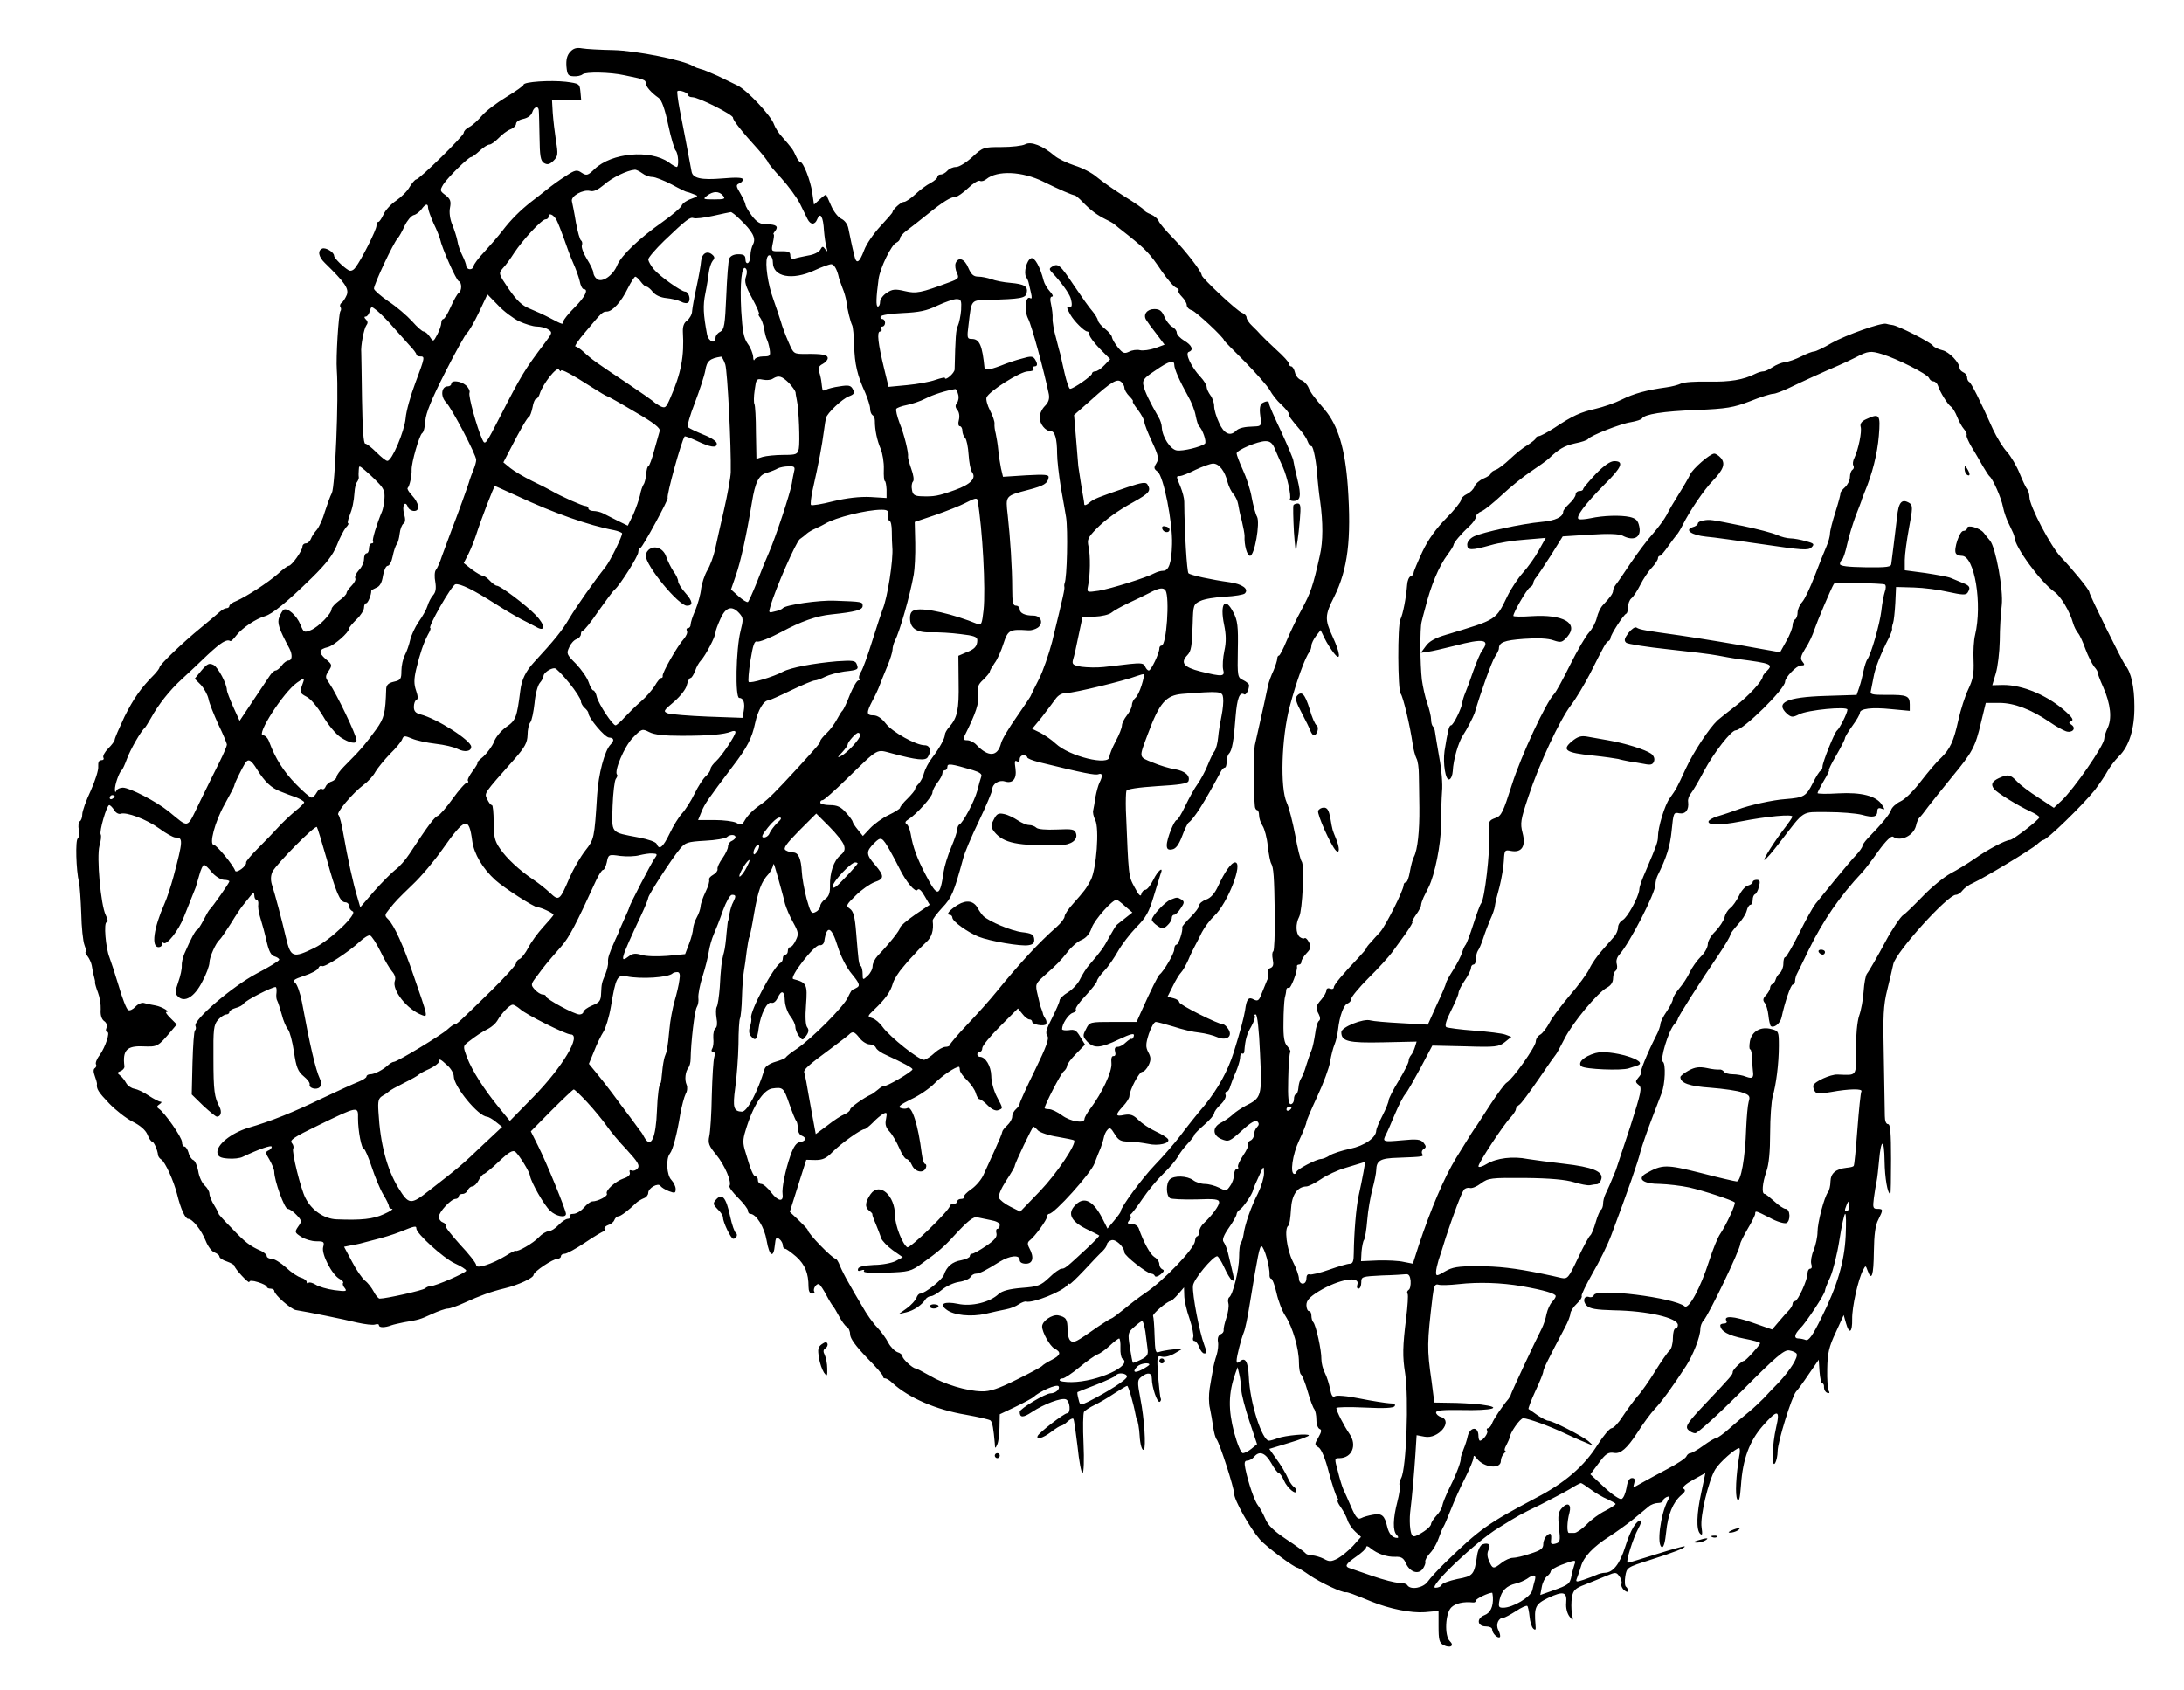 <?xml version="1.0" standalone="no"?>
<!DOCTYPE svg PUBLIC "-//W3C//DTD SVG 20010904//EN"
 "http://www.w3.org/TR/2001/REC-SVG-20010904/DTD/svg10.dtd">
<svg version="1.0" xmlns="http://www.w3.org/2000/svg"
 width="876pt" height="678pt" viewBox="0 0 876 678"
 preserveAspectRatio="xMidYMid meet">
<g transform="translate(0,678) scale(0.1,-0.1)"
fill="#000000" stroke="none">
<path d="M2287 6572 c-13 -14 -17 -32 -15 -59 3 -33 7 -38 28 -39 14 -1 30 2
37 8 13 10 109 9 168 -4 79 -16 85 -19 85 -31 0 -14 22 -39 52 -60 12 -8 25
-45 38 -107 11 -52 25 -99 30 -104 11 -11 14 -66 4 -66 -3 0 -18 8 -32 19 -75
52 -229 38 -297 -27 -27 -26 -32 -28 -52 -15 -19 13 -26 12 -65 -14 -24 -15
-57 -39 -74 -53 -17 -14 -46 -36 -64 -50 -43 -34 -79 -69 -115 -116 -16 -21
-49 -59 -72 -84 -24 -25 -43 -51 -43 -57 0 -7 -7 -13 -15 -13 -8 0 -15 6 -15
13 0 6 -7 25 -15 41 -8 16 -18 42 -20 58 -3 17 -13 47 -21 67 -9 21 -13 49 -9
68 5 26 1 35 -18 50 -23 17 -23 19 -9 43 18 28 101 110 112 110 4 0 19 11 34
25 15 14 32 25 39 25 7 0 23 12 37 26 13 14 34 30 47 35 13 5 23 15 23 23 0 7
13 16 29 19 18 4 32 14 36 27 7 22 24 27 26 8 1 -7 2 -55 3 -107 1 -77 4 -96
18 -105 14 -8 22 -6 38 9 18 18 19 26 10 80 -5 33 -11 84 -13 113 l-3 52 58 0
59 0 -3 33 c-3 31 -5 32 -58 39 -62 7 -170 0 -170 -12 0 -4 -31 -26 -69 -49
-38 -23 -82 -56 -98 -75 -15 -18 -38 -39 -50 -45 -13 -6 -23 -17 -23 -24 0
-12 -178 -187 -191 -187 -4 0 -16 -14 -26 -30 -9 -17 -34 -41 -54 -55 -20 -13
-43 -38 -50 -54 -8 -17 -17 -31 -21 -31 -5 0 -8 -7 -8 -16 0 -16 -60 -136 -85
-168 -8 -11 -19 -15 -27 -10 -22 13 -58 49 -58 58 0 14 -33 34 -47 29 -20 -8
-16 -33 10 -58 81 -79 97 -103 88 -128 -6 -14 -15 -28 -21 -32 -5 -3 -8 -11
-5 -16 4 -5 4 -13 0 -18 -7 -13 -18 -184 -14 -236 8 -110 -7 -468 -20 -493 -7
-13 -19 -47 -28 -75 -8 -29 -23 -61 -32 -72 -10 -11 -21 -28 -24 -37 -4 -10
-13 -18 -20 -18 -8 0 -14 -6 -14 -13 0 -16 -43 -77 -55 -77 -4 0 -24 -14 -43
-32 -42 -37 -128 -92 -167 -109 -16 -6 -28 -15 -28 -20 0 -5 -5 -9 -12 -9 -6
0 -18 -7 -27 -15 -9 -8 -43 -37 -76 -64 -70 -57 -165 -148 -165 -158 0 -4 -9
-16 -20 -28 -55 -55 -84 -97 -121 -171 -21 -45 -39 -86 -39 -92 0 -5 -12 -21
-26 -35 -14 -14 -23 -31 -19 -37 3 -5 0 -10 -9 -10 -9 0 -13 -8 -12 -25 2 -13
-12 -57 -30 -97 -19 -40 -34 -83 -34 -95 0 -12 -4 -25 -10 -28 -5 -3 -7 -19
-4 -34 3 -16 1 -31 -4 -35 -10 -6 -7 -127 5 -176 3 -14 7 -70 9 -125 1 -55 7
-112 13 -127 6 -16 8 -28 5 -28 -4 0 0 -7 7 -16 7 -9 15 -26 17 -37 4 -25 10
-50 12 -57 1 -3 2 -8 1 -12 0 -4 5 -22 12 -40 7 -18 12 -49 11 -67 -2 -22 3
-39 13 -47 10 -6 14 -18 10 -28 -4 -9 -2 -16 3 -16 13 0 -7 -60 -30 -93 -12
-15 -18 -32 -15 -37 3 -5 1 -11 -4 -15 -7 -4 -7 -15 -1 -31 5 -13 9 -28 9 -32
-3 -20 5 -33 49 -79 26 -27 68 -60 94 -73 30 -15 51 -33 59 -51 6 -16 15 -29
19 -29 7 0 22 -33 24 -55 1 -5 6 -13 13 -17 16 -11 49 -84 63 -138 15 -61 33
-100 45 -100 17 0 53 -45 70 -88 9 -23 25 -44 36 -47 10 -4 19 -11 19 -16 0
-6 14 -15 30 -20 17 -6 30 -14 30 -17 0 -11 60 -75 60 -65 0 6 13 6 35 -1 19
-6 35 -14 35 -18 0 -5 7 -8 15 -8 8 0 15 -4 15 -9 0 -15 67 -74 87 -77 45 -7
193 -37 245 -50 31 -7 64 -11 72 -8 9 3 16 2 16 -3 0 -10 24 -10 50 0 8 3 31
8 50 12 60 10 64 11 112 33 26 12 55 22 64 22 9 0 40 11 68 24 59 27 105 44
159 57 55 13 117 42 117 54 0 13 78 65 97 65 7 0 13 5 13 10 0 6 7 10 15 10 8
0 45 20 82 45 37 25 71 45 75 45 5 0 7 4 3 9 -3 5 3 12 14 16 11 3 22 12 25
20 3 8 10 15 16 15 9 0 40 23 74 56 6 5 19 13 29 17 9 3 17 13 17 21 0 20 40
42 49 28 4 -6 19 -15 34 -21 24 -9 27 -8 27 9 0 10 -8 26 -17 36 -19 19 -23
85 -6 106 12 15 29 80 42 161 6 31 15 66 21 78 7 11 8 28 4 37 -9 20 -5 53 7
68 5 6 9 22 9 35 1 67 16 196 25 209 5 8 8 25 6 38 -1 12 6 51 17 85 11 34 22
79 25 99 3 20 12 52 20 70 8 18 25 61 37 96 13 35 28 62 36 62 16 0 17 -5 5
-29 -6 -10 -12 -31 -15 -47 -2 -16 -5 -29 -6 -29 -1 0 -3 -22 -6 -50 -2 -27
-6 -61 -10 -75 -10 -36 -13 -66 -17 -141 -3 -37 -8 -72 -12 -78 -4 -7 -4 -27
-1 -46 4 -20 2 -36 -4 -40 -6 -4 -10 -21 -9 -39 2 -17 0 -37 -5 -44 -4 -7 -2
-12 4 -12 7 0 9 -8 5 -21 -4 -12 -8 -81 -10 -153 -1 -73 -6 -147 -10 -164 -6
-28 -2 -39 28 -75 34 -42 63 -109 53 -125 -3 -5 13 -26 34 -47 22 -22 40 -45
40 -52 0 -7 4 -13 9 -13 24 0 57 -53 66 -107 11 -64 28 -73 33 -18 3 30 6 34
18 24 8 -6 14 -18 14 -25 0 -8 4 -14 9 -14 5 0 25 -15 45 -32 35 -32 49 -66
49 -121 0 -16 5 -27 14 -27 8 0 12 4 9 8 -7 11 10 36 20 29 5 -3 18 -23 29
-44 11 -21 23 -40 26 -43 3 -3 14 -21 24 -40 10 -19 24 -39 31 -43 8 -4 14
-19 14 -31 0 -16 23 -47 67 -93 37 -37 66 -71 65 -75 -1 -5 3 -8 8 -8 6 0 19
-8 29 -18 67 -61 176 -108 296 -128 50 -9 94 -19 98 -23 8 -8 12 -34 17 -91 1
-23 2 -23 10 -5 5 11 9 43 9 70 l1 51 61 29 c34 16 66 34 73 39 25 24 96 55
102 44 7 -11 -13 -28 -32 -28 -21 0 -124 -62 -124 -74 0 -24 13 -25 49 -1 50
33 118 58 136 51 17 -6 21 -56 5 -56 -12 0 -113 -78 -118 -91 -7 -17 21 -9 54
16 18 14 36 25 40 25 4 0 16 7 26 17 10 9 20 14 23 11 3 -2 10 -53 17 -111 6
-59 15 -107 20 -107 5 0 7 52 4 118 -3 65 -2 122 2 128 4 5 23 18 42 27 19 9
55 30 80 47 25 16 48 30 51 30 5 0 25 -69 34 -117 2 -10 4 -18 5 -18 3 0 10
-40 11 -65 2 -36 10 -62 17 -56 9 10 2 125 -14 205 -13 68 -12 75 4 87 25 20
42 17 42 -7 0 -34 22 -99 32 -93 4 3 6 9 4 13 -3 4 -7 45 -11 90 -5 81 -5 83
16 78 12 -3 34 3 52 14 l32 19 -40 -4 c-22 -2 -47 -7 -56 -10 -14 -6 -16 3
-18 65 -1 40 -4 75 -6 79 -5 7 57 60 70 60 3 0 17 12 30 27 l24 28 1 -32 c0
-18 9 -60 21 -93 11 -34 18 -67 15 -75 -3 -8 -1 -15 5 -15 5 0 14 -11 19 -25
5 -14 14 -25 20 -25 12 0 12 2 0 35 -19 50 -48 200 -45 236 1 25 79 118 97
119 4 0 17 -20 28 -44 11 -25 25 -48 31 -52 12 -7 11 -1 -4 61 -3 11 -8 34
-12 50 -4 17 -12 35 -17 42 -7 8 0 27 21 57 17 24 31 49 31 55 0 5 6 14 13 18
14 9 50 62 53 78 1 6 11 30 23 55 20 45 21 45 21 13 0 -17 -11 -53 -24 -80
-29 -56 -53 -127 -58 -165 -2 -15 -7 -30 -11 -34 -4 -4 -7 -30 -7 -57 0 -51
-25 -153 -40 -162 -4 -3 -6 -14 -3 -24 3 -11 -1 -37 -8 -58 -7 -21 -12 -43
-11 -49 1 -7 -4 -14 -12 -17 -9 -4 -13 -15 -11 -29 3 -13 0 -37 -5 -54 -6 -17
-13 -44 -15 -60 -3 -16 -9 -49 -13 -74 -4 -25 -4 -61 1 -80 4 -19 10 -53 13
-75 3 -22 9 -44 14 -50 12 -15 70 -194 70 -217 0 -26 63 -138 103 -184 26 -30
139 -114 152 -114 2 0 24 -13 48 -30 44 -30 132 -71 145 -68 7 1 29 -7 102
-37 74 -30 160 -47 215 -43 l55 5 0 -63 c0 -53 3 -65 20 -74 27 -14 45 -3 25
16 -22 22 -18 111 6 135 17 17 50 24 87 20 6 -1 12 2 12 8 0 7 50 31 65 31 1
0 2 -8 3 -17 2 -39 -10 -64 -34 -73 -33 -13 -29 -45 6 -45 14 0 25 -5 25 -12
0 -16 23 -38 31 -31 3 4 0 16 -6 28 -12 22 0 50 21 50 5 0 27 12 49 26 22 15
43 24 46 21 3 -3 7 -22 9 -42 2 -21 8 -42 15 -49 9 -8 11 -5 9 14 -6 73 -1 84
50 109 62 29 77 25 73 -20 -2 -20 4 -42 13 -54 15 -19 16 -19 10 12 -3 17 -3
46 0 65 5 28 13 36 53 51 26 10 64 26 86 35 36 15 39 15 51 -2 8 -10 11 -24 9
-30 -3 -7 2 -19 11 -26 9 -8 15 -8 15 -2 0 6 -4 13 -8 16 -5 3 -6 22 -3 42 6
36 7 36 101 66 95 30 143 49 137 54 -1 2 -52 -12 -112 -31 -61 -19 -113 -35
-116 -35 -10 0 21 99 42 137 10 18 15 33 10 33 -18 0 -41 -38 -62 -105 -22
-70 -49 -104 -82 -105 -9 0 -25 -4 -35 -9 -9 -4 -32 -13 -50 -19 -30 -10 -33
-9 -27 6 4 9 11 31 16 47 11 39 49 79 113 120 28 18 71 49 96 69 25 21 53 44
63 52 9 8 26 14 37 14 11 0 20 4 20 9 0 5 7 11 15 15 13 5 14 2 4 -15 -29 -55
-45 -179 -23 -186 7 -2 13 21 17 61 7 70 27 119 61 148 15 12 18 20 9 25 -7 5
6 18 38 36 l49 27 -5 -25 c-3 -14 -8 -37 -11 -52 -19 -86 -21 -150 -5 -166 9
-9 10 -3 6 25 -7 43 28 189 55 233 18 29 81 85 96 85 3 0 4 -15 0 -32 -13 -77
-17 -157 -8 -173 7 -13 11 2 15 56 7 105 34 177 87 238 60 68 71 67 54 -6 -16
-69 -19 -166 -4 -143 5 8 10 30 10 48 0 36 57 220 74 239 6 6 29 37 51 70 l40
58 3 -47 c2 -27 7 -48 11 -48 5 0 8 -7 7 -16 0 -9 5 -19 13 -22 9 -3 11 0 6 8
-4 6 -7 46 -6 88 1 63 7 89 34 146 l32 70 9 -32 c13 -47 26 -39 25 16 -1 47
24 160 44 197 10 19 10 19 18 -3 16 -44 24 -20 25 76 1 69 6 107 18 129 20 40
20 43 -4 43 -17 0 -19 5 -14 43 3 23 8 53 11 67 3 14 7 52 10 85 8 90 21 88
22 -4 1 -67 12 -131 23 -131 2 0 3 63 3 140 0 105 -3 140 -12 140 -8 0 -13 13
-13 33 0 19 -2 123 -4 233 -4 169 -2 210 14 274 10 41 21 87 24 102 11 49 218
278 251 278 8 0 20 8 27 18 7 9 26 23 43 30 44 20 233 134 255 154 11 10 22
18 26 18 14 0 157 139 206 200 19 25 42 59 51 76 9 16 29 43 46 60 41 40 63
110 62 201 0 76 -13 136 -36 163 -13 17 -145 284 -145 295 0 9 -66 90 -114
140 -40 42 -126 205 -126 241 0 11 -4 24 -8 30 -5 5 -19 34 -31 64 -12 30 -35
69 -51 87 -16 17 -41 58 -56 90 -53 119 -88 188 -96 191 -4 2 -8 10 -8 18 0 8
-7 17 -15 20 -8 4 -15 11 -15 16 0 23 -42 67 -70 73 -16 4 -33 12 -37 18 -9
14 -141 81 -163 83 -8 1 -19 3 -25 5 -20 5 -161 -45 -218 -77 -32 -19 -64 -34
-70 -34 -7 0 -31 -9 -52 -20 -22 -11 -52 -22 -66 -23 -14 -2 -36 -11 -49 -20
-14 -9 -30 -17 -37 -17 -7 0 -21 -4 -31 -9 -49 -25 -104 -34 -189 -32 -50 1
-100 -2 -111 -8 -10 -5 -36 -12 -58 -15 -80 -11 -131 -25 -179 -49 -28 -14
-75 -30 -105 -37 -61 -14 -91 -27 -166 -77 -28 -18 -56 -33 -63 -33 -6 0 -11
-4 -11 -8 0 -4 -15 -16 -32 -27 -18 -10 -50 -36 -72 -57 -21 -20 -47 -40 -57
-43 -11 -4 -19 -10 -19 -14 0 -5 -13 -14 -30 -21 -16 -7 -32 -21 -36 -32 -3
-10 -17 -24 -30 -30 -13 -6 -24 -17 -24 -24 0 -7 -27 -41 -60 -74 -40 -41 -72
-85 -95 -134 -19 -41 -35 -79 -35 -84 0 -6 -5 -12 -12 -14 -7 -3 -13 -18 -14
-34 -4 -53 -17 -119 -27 -139 -12 -24 -11 -283 1 -298 10 -12 38 -131 48 -201
3 -22 10 -48 15 -58 6 -10 10 -40 10 -66 1 -26 1 -85 2 -132 1 -93 -7 -170
-22 -198 -5 -9 -12 -36 -16 -59 -4 -24 -11 -43 -16 -43 -5 0 -9 -5 -9 -11 0
-20 -72 -163 -94 -188 -12 -12 -29 -32 -38 -42 -10 -10 -18 -21 -18 -24 0 -2
-15 -20 -32 -38 -62 -65 -98 -108 -98 -118 0 -6 -7 -9 -15 -5 -9 3 -15 0 -15
-8 0 -7 -9 -23 -20 -36 -23 -26 -24 -34 -10 -60 6 -12 6 -21 1 -25 -6 -3 -13
-27 -16 -53 -4 -26 -10 -56 -15 -67 -5 -11 -14 -38 -21 -60 -6 -22 -16 -45
-20 -51 -5 -6 -10 -23 -11 -38 -1 -14 -6 -26 -10 -26 -4 0 -8 -9 -8 -20 0 -11
-6 -20 -13 -20 -9 0 -12 25 -10 101 1 56 5 104 8 107 3 3 -2 14 -11 24 -13 13
-17 37 -16 95 0 43 3 87 5 98 3 11 6 26 6 33 1 7 5 11 10 8 8 -5 37 71 33 87
-1 4 3 7 8 7 6 0 10 5 10 12 0 6 9 22 21 34 17 18 19 26 9 44 -6 12 -14 19
-17 16 -4 -3 -12 -1 -20 5 -16 14 -17 53 -2 81 13 25 22 208 10 222 -5 6 -17
54 -26 106 -10 52 -25 111 -34 130 -27 59 -21 261 12 385 26 99 63 201 79 219
4 6 8 17 8 25 0 9 9 27 19 40 l18 23 16 -33 c9 -19 26 -45 37 -59 29 -37 27
-3 -5 66 -32 69 -31 86 6 159 55 111 70 230 55 445 -11 151 -39 243 -93 307
-46 54 -55 66 -65 89 -6 13 -19 26 -29 29 -11 4 -22 17 -25 31 -3 13 -10 24
-15 24 -5 0 -9 5 -9 11 0 6 -23 31 -52 57 -28 26 -56 53 -62 60 -6 7 -21 23
-33 34 -13 12 -23 27 -23 34 0 7 -8 15 -18 19 -18 5 -162 140 -162 151 0 14
-65 98 -113 147 -30 30 -57 62 -60 71 -4 9 -17 20 -31 26 -13 5 -25 12 -27 17
-2 5 -38 30 -79 55 -41 26 -91 61 -110 77 -19 17 -60 38 -90 47 -30 10 -66 27
-80 39 -47 40 -94 59 -118 46 -11 -6 -54 -11 -95 -11 -72 0 -75 -1 -117 -40
-24 -22 -53 -40 -65 -40 -13 0 -28 -7 -35 -15 -7 -8 -19 -15 -26 -15 -8 0 -14
-4 -14 -10 0 -5 -12 -16 -27 -24 -16 -8 -43 -28 -61 -45 -18 -17 -39 -31 -46
-31 -12 0 -46 -31 -46 -41 0 -3 -22 -28 -48 -56 -27 -29 -57 -72 -66 -97 -20
-53 -32 -58 -40 -18 -4 15 -9 38 -12 52 -3 14 -8 38 -11 53 -3 17 -15 33 -28
39 -13 6 -31 29 -41 52 -10 22 -19 43 -20 45 -2 1 -13 -7 -26 -19 l-23 -21 -7
48 c-7 49 -36 123 -48 123 -4 0 -12 11 -18 25 -12 27 -16 31 -56 77 -14 15
-27 37 -31 48 -11 35 -109 139 -147 157 -13 6 -48 23 -78 38 -31 14 -62 27
-70 28 -8 2 -22 7 -30 12 -39 24 -229 62 -320 64 -52 1 -109 4 -125 7 -23 4
-35 0 -48 -14z m473 -173 c0 -5 8 -9 17 -9 25 0 163 -70 163 -82 0 -11 34 -54
103 -130 20 -23 37 -45 37 -48 0 -4 24 -33 53 -64 29 -32 63 -78 76 -104 13
-26 26 -53 30 -61 12 -24 30 -24 39 0 12 30 24 10 27 -47 2 -23 6 -53 10 -66
5 -18 4 -20 -5 -8 -9 13 -12 13 -20 -2 -6 -10 -27 -20 -48 -23 -20 -4 -45 -9
-54 -12 -12 -3 -18 1 -18 11 0 17 -7 19 -51 18 -25 0 -26 1 -19 34 4 19 6 34
3 34 -3 0 0 6 6 13 15 19 4 27 -34 27 -25 0 -39 8 -59 34 -14 19 -26 39 -26
45 0 5 -9 25 -20 44 -18 30 -19 35 -5 41 8 3 15 10 15 16 0 8 -26 9 -84 4 -84
-7 -117 1 -122 27 -15 81 -37 197 -48 251 -7 37 -11 70 -9 72 7 7 43 -6 43
-15z m-184 -314 c10 -8 28 -15 40 -15 12 0 47 -14 78 -30 31 -17 58 -30 61
-30 3 0 15 -4 27 -9 20 -7 20 -8 -10 -19 -18 -6 -35 -18 -38 -27 -4 -9 -38
-38 -76 -65 -94 -66 -165 -134 -182 -173 -17 -43 -62 -73 -82 -56 -8 6 -14 18
-14 25 0 8 -12 33 -26 55 -14 23 -23 47 -20 55 3 7 1 16 -3 19 -5 2 -14 35
-21 72 -6 38 -14 76 -16 85 -6 21 44 49 73 42 14 -4 32 5 56 25 31 28 93 58
123 60 5 1 19 -6 30 -14z m1609 -34 c65 -32 116 -54 127 -55 3 -1 17 -12 30
-26 33 -34 57 -52 93 -70 17 -8 32 -17 35 -20 3 -3 28 -23 55 -44 71 -57 87
-73 134 -143 23 -33 49 -64 58 -67 9 -4 13 -9 10 -12 -3 -3 3 -14 14 -25 10
-10 19 -25 19 -33 0 -8 9 -18 21 -21 17 -6 129 -110 129 -121 0 -2 38 -40 84
-86 45 -46 90 -97 99 -113 9 -17 29 -43 46 -58 17 -16 31 -33 31 -38 0 -10 5
-17 44 -63 14 -15 28 -37 31 -47 4 -11 10 -19 15 -19 8 0 21 -66 25 -135 2
-22 6 -60 10 -85 12 -86 12 -162 -1 -218 -28 -126 -37 -150 -73 -217 -21 -38
-48 -96 -61 -127 -13 -32 -27 -58 -30 -58 -4 0 -7 -6 -7 -12 0 -7 -7 -29 -15
-48 -9 -19 -19 -46 -22 -60 -4 -21 -21 -98 -53 -240 -5 -22 -5 -195 0 -242 0
-10 5 -18 9 -18 4 0 8 -9 8 -20 0 -12 6 -31 14 -43 8 -12 18 -49 21 -82 4 -33
10 -64 14 -70 9 -16 12 -50 14 -203 1 -79 -2 -146 -6 -149 -5 -3 -5 -17 -2
-33 4 -20 2 -29 -10 -34 -9 -3 -13 -11 -9 -17 3 -6 2 -21 -4 -32 -5 -12 -15
-37 -22 -54 -10 -27 -15 -31 -31 -23 -21 12 -29 3 -35 -43 -5 -30 -18 -80 -45
-167 -24 -77 -64 -148 -117 -214 -32 -37 -76 -93 -99 -124 -23 -30 -69 -83
-101 -116 -51 -53 -137 -170 -137 -186 0 -4 -12 -20 -27 -38 l-26 -31 -16 32
c-38 78 -76 100 -112 63 -34 -33 -20 -65 42 -96 27 -13 51 -25 53 -27 2 -1
-21 -25 -50 -52 -83 -77 -88 -81 -101 -81 -7 0 -30 -16 -50 -36 -34 -32 -45
-36 -110 -41 -50 -4 -78 -12 -92 -24 -35 -34 -110 -52 -164 -40 -54 11 -77 0
-46 -23 29 -23 99 -30 157 -17 29 7 66 15 82 18 17 3 40 12 51 20 12 8 26 13
30 11 27 -7 147 41 166 67 4 6 8 7 8 3 0 -3 26 21 58 55 31 34 65 69 75 78 9
9 17 21 17 27 0 5 8 13 17 16 17 7 52 -26 53 -49 0 -13 92 -85 108 -85 6 0 12
-4 14 -9 2 -5 12 -3 23 6 14 11 16 17 8 20 -7 3 -13 12 -13 21 0 10 -9 23 -20
29 -17 11 -43 59 -63 116 -4 9 -16 17 -28 17 -18 0 -19 2 -9 15 7 8 9 15 4 15
-5 0 -4 4 1 8 6 4 27 32 48 63 21 31 58 76 83 100 25 24 51 55 59 69 7 14 25
37 39 52 14 15 26 30 26 34 0 4 18 22 40 41 22 19 40 40 40 46 0 7 12 23 26
36 14 13 23 30 20 38 -3 7 -1 13 4 13 5 0 12 10 15 23 4 12 13 37 22 56 8 19
16 44 17 56 0 13 4 21 9 18 4 -2 8 2 8 9 4 49 10 69 28 100 11 20 17 39 14 42
-4 3 -2 6 4 6 6 0 13 -61 17 -156 8 -173 7 -178 -59 -211 -16 -9 -40 -24 -52
-36 -12 -11 -33 -25 -45 -31 -36 -18 -35 -51 1 -66 29 -12 33 -10 82 34 36 33
55 44 63 36 7 -7 6 -14 -2 -22 -7 -7 -12 -20 -12 -30 0 -10 -7 -21 -15 -24 -8
-4 -12 -10 -9 -15 3 -5 -6 -25 -20 -45 -14 -21 -23 -41 -20 -46 3 -4 0 -8 -5
-8 -6 0 -11 -10 -11 -23 0 -12 -7 -33 -16 -45 -14 -21 -17 -21 -44 -7 -16 8
-42 15 -57 15 -15 0 -37 7 -47 15 -24 18 -77 20 -94 3 -16 -16 -15 -65 1 -75
6 -4 54 -6 105 -5 76 3 92 1 92 -12 0 -14 -29 -53 -62 -84 -10 -9 -18 -24 -18
-34 0 -10 -4 -18 -8 -18 -4 0 -8 -9 -9 -20 -3 -30 -125 -158 -200 -208 -21
-14 -59 -43 -84 -64 -26 -21 -49 -38 -52 -38 -3 0 -27 -15 -52 -32 -90 -63
-98 -68 -111 -57 -7 5 -12 25 -12 44 0 43 -6 51 -38 58 -24 4 -64 -23 -64 -45
0 -23 31 -78 49 -88 29 -15 26 -27 -11 -46 -18 -9 -35 -20 -38 -24 -3 -4 -49
-29 -102 -55 -74 -37 -108 -48 -140 -47 -61 1 -152 29 -209 63 -28 16 -53 29
-57 29 -12 1 -52 38 -52 48 0 6 -9 14 -20 17 -11 4 -28 21 -37 38 -9 18 -29
45 -45 62 -16 16 -43 54 -60 85 -18 30 -43 73 -55 95 -13 22 -28 52 -34 67 -6
16 -14 28 -17 28 -13 0 -112 102 -112 115 0 3 -16 20 -36 39 l-36 34 33 105
33 104 36 -1 c29 0 44 6 69 32 36 36 115 92 129 92 4 0 19 12 33 26 13 14 32
30 41 35 15 8 17 6 12 -20 -5 -22 -1 -35 15 -52 11 -12 28 -42 38 -65 10 -24
23 -44 29 -44 6 0 16 -11 22 -25 13 -28 47 -34 56 -10 3 8 1 15 -3 15 -5 0
-11 19 -14 43 -14 112 -39 193 -58 181 -5 -3 -17 -3 -27 1 -12 4 0 14 43 35
33 15 76 45 95 65 29 29 81 65 97 65 1 0 3 -6 3 -13 0 -7 13 -26 29 -41 16
-16 32 -39 35 -52 4 -13 10 -24 15 -24 4 0 20 -11 33 -25 16 -16 32 -23 42
-19 20 8 20 5 -6 55 -12 23 -22 60 -22 83 -1 39 -23 76 -46 76 -5 0 -10 5 -10
10 0 6 5 10 10 10 6 0 10 7 10 15 0 9 32 48 71 87 l72 72 18 -22 c9 -12 22
-22 28 -22 6 0 11 -4 11 -9 0 -12 49 -20 56 -10 3 5 2 15 -3 22 -4 6 -8 14 -9
17 0 3 -3 12 -6 20 -4 8 -11 35 -16 59 -10 42 -9 44 25 75 53 47 65 59 96 98
15 20 40 41 55 47 19 8 33 25 41 49 12 33 83 113 100 112 3 0 19 -12 34 -26
l29 -25 -28 -22 c-15 -12 -30 -24 -34 -27 -4 -3 -17 -25 -31 -50 -23 -43 -31
-54 -79 -110 -12 -13 -28 -39 -37 -57 -8 -18 -30 -42 -49 -54 -19 -11 -34 -26
-34 -33 0 -6 -14 -38 -30 -70 -23 -44 -28 -61 -19 -72 8 -10 -3 -42 -50 -138
-34 -69 -61 -129 -61 -134 0 -5 -7 -15 -15 -22 -8 -7 -15 -20 -15 -30 0 -9 -9
-25 -20 -35 -11 -10 -20 -22 -20 -26 0 -5 -13 -36 -29 -71 -16 -35 -36 -79
-45 -99 -8 -20 -31 -47 -50 -60 -19 -13 -32 -27 -30 -31 3 -4 -2 -8 -10 -8 -9
0 -16 -4 -16 -10 0 -5 -7 -10 -15 -10 -8 0 -15 -4 -15 -8 0 -17 -161 -173
-171 -166 -19 12 -49 88 -49 127 0 82 -63 136 -98 86 -22 -32 -24 -52 -6 -66
8 -6 15 -13 13 -15 -1 -1 5 -19 14 -39 8 -20 18 -45 21 -56 4 -11 25 -33 47
-49 l40 -28 -28 -15 c-15 -8 -55 -16 -88 -16 -38 -2 -61 -7 -63 -15 -3 -9 1
-11 12 -7 10 4 15 3 11 -3 -4 -6 31 -8 90 -6 90 3 99 5 143 37 63 45 89 67
126 108 56 61 80 81 96 77 8 -2 32 -7 53 -11 23 -4 37 -11 37 -20 0 -8 -4 -15
-9 -15 -5 0 -7 -8 -4 -19 3 -14 -8 -27 -42 -50 -25 -17 -50 -31 -56 -31 -5 0
-9 -4 -9 -10 0 -5 -15 -12 -34 -16 -37 -6 -59 -26 -70 -59 -6 -19 -77 -75 -95
-75 -6 0 -12 -8 -15 -17 -4 -10 -21 -29 -39 -42 l-32 -23 30 7 c30 7 63 29 78
53 4 6 14 12 22 12 7 0 27 12 44 26 17 14 47 28 68 31 21 3 42 12 46 20 4 7
14 13 21 13 15 0 40 13 96 48 41 25 80 29 80 7 0 -9 9 -15 25 -15 28 0 34 25
14 62 -9 17 -8 24 2 32 21 16 69 83 69 95 0 6 4 11 8 11 21 0 167 162 182 202
9 24 20 52 25 63 4 11 10 29 12 39 2 11 8 26 15 33 9 11 14 8 29 -17 15 -25
25 -30 56 -30 21 0 55 -5 77 -9 42 -10 92 2 81 19 -4 6 -26 20 -50 31 -24 11
-55 32 -69 46 -20 20 -32 24 -56 20 -37 -8 -38 0 -5 35 14 15 25 33 25 40 1
25 39 98 52 98 7 0 18 12 25 26 10 21 10 32 -1 52 -11 21 -11 33 2 74 9 26 21
48 28 48 6 0 38 -9 72 -19 33 -11 79 -22 103 -24 24 -3 56 -11 71 -18 37 -16
64 2 45 32 -6 10 -16 19 -20 19 -20 0 -177 79 -177 89 0 6 -11 13 -23 16 l-24
6 21 42 c11 23 26 48 33 55 7 7 20 30 29 50 8 20 21 46 27 57 6 11 19 36 28
55 10 19 32 49 49 65 54 50 118 215 84 215 -15 0 -42 -38 -69 -97 -13 -28 -29
-46 -47 -52 -16 -6 -28 -16 -28 -24 0 -7 -16 -28 -35 -47 -18 -18 -33 -36 -33
-39 4 -15 -15 -71 -23 -71 -5 0 -9 -8 -9 -19 0 -16 -42 -88 -59 -101 -6 -5
-32 -56 -75 -152 l-17 -38 -94 0 c-94 0 -95 0 -109 -29 -14 -26 -13 -30 5 -50
27 -28 52 -27 127 9 49 23 63 26 60 14 -2 -8 -6 -14 -9 -12 -3 2 -13 -5 -23
-14 -10 -10 -24 -18 -33 -18 -10 0 -14 -6 -10 -20 3 -11 0 -18 -7 -17 -7 1
-10 -10 -8 -29 3 -33 -37 -118 -84 -181 -13 -17 -24 -36 -24 -42 0 -20 -56
-11 -90 14 -19 14 -42 25 -52 25 -10 0 -18 2 -18 4 0 13 64 137 76 147 8 6 14
17 14 23 0 6 16 28 36 48 l36 37 -19 31 c-15 26 -23 31 -45 27 -16 -2 -28 0
-28 4 0 21 25 59 42 65 10 3 16 9 13 14 -3 5 15 30 40 56 25 27 45 53 45 58 0
6 13 24 29 41 16 16 40 52 55 78 15 27 48 70 74 97 39 39 51 62 69 122 12 40
25 81 28 91 14 34 -10 16 -29 -23 -11 -22 -25 -40 -32 -40 -7 0 -14 -8 -16
-17 -2 -13 -11 -4 -27 27 -25 46 -24 41 -35 310 -1 36 0 70 2 77 2 7 47 14
124 19 87 5 121 10 125 20 8 22 -14 41 -55 48 -21 3 -61 15 -89 27 -57 23 -55
17 -19 114 47 126 72 155 138 161 154 12 161 11 164 -16 2 -14 -1 -45 -6 -70
-5 -25 -12 -64 -14 -88 -2 -24 -9 -48 -14 -55 -6 -7 -18 -32 -28 -57 -10 -25
-28 -58 -40 -75 -12 -16 -34 -56 -49 -87 -15 -32 -31 -58 -35 -58 -10 0 -40
-75 -40 -101 0 -15 5 -20 21 -17 15 2 27 18 40 52 10 27 22 52 26 55 23 17 64
82 128 202 5 11 13 19 17 19 5 0 8 10 8 23 0 13 4 27 9 33 13 12 20 53 27 149
6 73 16 101 35 89 7 -4 19 19 19 37 0 5 -11 14 -23 20 -23 10 -24 14 -22 122
2 94 -1 118 -18 150 -33 65 -55 36 -37 -50 8 -39 9 -68 1 -104 -6 -28 -8 -61
-5 -75 8 -29 -2 -30 -91 -8 -67 17 -82 35 -52 66 15 16 18 34 21 128 2 72 3
76 31 89 16 8 60 15 99 17 38 2 74 8 79 13 18 18 -11 38 -61 45 -73 10 -156
28 -165 36 -6 6 -16 162 -17 288 0 13 -7 39 -15 59 -18 43 -18 43 -2 43 6 0
35 11 62 25 28 13 60 25 71 25 24 0 47 -30 58 -75 4 -16 15 -38 23 -47 9 -10
17 -28 19 -40 2 -13 8 -43 15 -68 6 -25 11 -52 11 -60 -2 -37 10 -80 22 -80
18 0 41 132 28 157 -6 10 -15 44 -21 75 -5 32 -22 83 -36 113 -14 31 -25 60
-25 66 0 13 85 49 116 49 19 0 29 -8 40 -37 9 -21 22 -51 30 -68 17 -38 34
-116 28 -127 -3 -4 4 -8 14 -8 29 0 32 21 16 87 -8 32 -15 65 -16 73 0 8 -23
61 -49 118 -27 57 -49 107 -49 113 0 11 -11 11 -28 1 -8 -6 -11 -22 -7 -50 5
-40 4 -42 -23 -43 -41 -1 -63 -6 -75 -18 -23 -23 -48 -11 -67 32 -11 23 -20
53 -20 67 0 14 -7 34 -15 44 -8 11 -15 26 -15 33 0 8 -11 26 -25 41 -36 38
-63 94 -47 100 21 7 13 27 -18 45 -16 10 -30 24 -30 32 0 8 -8 19 -19 24 -10
6 -24 24 -31 41 -10 23 -19 30 -40 30 -29 0 -46 -22 -33 -43 4 -7 22 -32 41
-56 l33 -44 -38 -14 c-21 -7 -48 -11 -61 -8 -12 3 -32 0 -43 -6 -19 -9 -25 -7
-45 17 -13 16 -23 34 -24 41 0 6 -12 21 -27 33 -15 11 -28 27 -29 34 -1 7 -11
24 -22 37 -12 13 -45 60 -74 103 -56 84 -64 91 -88 76 -13 -8 -12 -11 3 -27
33 -35 64 -78 71 -98 8 -26 6 -41 -5 -37 -12 3 -11 -4 4 -30 15 -27 57 -68 68
-68 5 0 9 -6 9 -14 0 -7 19 -32 41 -55 l42 -42 -23 -24 c-13 -14 -29 -25 -37
-25 -7 0 -13 -4 -13 -9 0 -9 -74 -61 -88 -61 -4 0 -14 28 -22 63 -8 34 -15 67
-16 72 -2 6 -10 36 -18 68 -9 31 -15 67 -14 80 1 12 -2 37 -6 55 -5 21 -4 32
4 32 6 0 2 9 -9 21 -11 12 -22 31 -25 43 -14 55 -36 95 -50 90 -18 -7 -31 -58
-20 -76 5 -7 9 -17 10 -23 1 -5 5 -23 9 -39 5 -20 4 -27 -3 -22 -19 11 -25
-50 -8 -83 14 -26 65 -215 83 -303 3 -18 -1 -32 -16 -47 -12 -12 -21 -32 -21
-45 0 -27 23 -56 45 -56 16 0 25 -31 25 -90 0 -25 7 -85 15 -135 9 -49 18
-103 21 -120 8 -50 4 -245 -6 -265 -1 -3 -2 -9 -1 -14 2 -9 -2 -28 -49 -221
-13 -49 -36 -117 -53 -150 -17 -33 -31 -62 -32 -65 0 -3 -26 -41 -57 -86 -31
-44 -60 -92 -63 -107 -14 -53 -50 -56 -98 -6 -10 11 -27 19 -37 19 -16 0 -18
4 -11 18 46 92 59 132 54 165 -4 30 0 41 21 60 14 14 26 28 26 32 0 4 9 19 19
34 11 14 27 50 36 79 18 55 25 58 100 53 11 -1 28 4 38 11 24 18 12 48 -18 48
-34 0 -55 10 -55 26 0 8 -7 14 -15 14 -12 0 -15 14 -15 68 0 83 -8 205 -18
295 -9 79 -11 77 84 102 61 16 76 25 80 49 2 12 -14 13 -90 9 l-93 -6 -8 34
c-4 19 -9 52 -11 74 -2 22 -7 51 -10 65 -4 14 -6 32 -5 40 1 8 -7 32 -18 53
-11 21 -17 45 -14 52 9 25 136 105 166 105 16 0 26 4 22 10 -3 6 -1 10 4 10
13 0 14 10 2 29 -8 12 -16 13 -53 2 -24 -6 -52 -16 -63 -20 -59 -24 -85 -29
-86 -18 -9 91 -20 117 -51 117 -19 0 -20 4 -13 58 12 102 8 97 83 99 125 3
146 7 150 27 6 27 -9 36 -65 41 -27 2 -62 9 -77 15 -15 5 -38 10 -52 10 -19 0
-28 8 -40 35 -15 37 -40 46 -51 19 -3 -8 -1 -26 5 -39 10 -21 7 -24 -31 -38
-114 -42 -131 -46 -178 -35 -38 9 -50 8 -72 -7 -15 -9 -27 -26 -27 -36 0 -11
-4 -19 -9 -19 -8 0 -7 36 3 110 6 45 52 139 71 146 8 4 15 11 15 18 0 6 12 20
27 31 15 11 52 40 83 65 63 51 94 70 113 70 7 0 30 16 50 35 21 20 42 33 48
29 5 -3 17 0 25 7 44 36 143 32 229 -10z m-1285 -56 c11 -13 6 -15 -36 -15
-44 0 -46 1 -28 15 25 19 48 19 64 0z m-1183 -49 c0 -7 10 -35 22 -62 13 -26
24 -55 26 -63 7 -35 65 -166 75 -169 13 -5 13 -39 0 -47 -6 -4 -20 -29 -32
-56 -12 -27 -25 -49 -30 -49 -4 0 -8 -7 -8 -15 0 -9 -7 -30 -16 -47 -16 -30
-16 -30 -30 -9 -8 12 -19 21 -25 21 -5 0 -26 18 -46 41 -21 23 -63 59 -95 80
-32 22 -58 45 -58 51 0 18 78 184 95 202 6 6 18 28 28 50 10 21 26 40 36 43
10 2 24 13 32 24 16 22 26 24 26 5z m1251 -46 c50 -48 65 -75 53 -99 -6 -11
-11 -31 -11 -45 0 -14 -4 -28 -10 -31 -5 -3 -10 3 -10 14 0 16 -6 21 -29 21
-18 0 -31 -7 -36 -17 -4 -10 -9 -78 -12 -151 -5 -116 -8 -134 -24 -143 -11 -5
-19 -16 -19 -24 0 -27 -28 -16 -34 13 -15 80 -17 116 -7 164 6 29 12 67 14 85
2 17 9 38 15 46 10 11 9 17 -2 26 -20 17 -41 4 -44 -27 -1 -15 -9 -61 -18
-102 -9 -41 -17 -85 -18 -98 0 -13 -10 -30 -20 -38 -13 -9 -18 -24 -17 -46 6
-97 -7 -166 -51 -266 -17 -39 -20 -41 -41 -31 -12 7 -24 15 -27 19 -3 3 -50
36 -105 73 -122 81 -143 96 -174 125 -13 12 -28 22 -33 22 -5 0 12 26 39 57
67 80 70 83 87 83 22 0 58 39 84 93 13 26 27 47 30 47 4 0 14 -9 22 -20 8 -11
18 -20 23 -20 5 0 17 -10 26 -22 11 -13 32 -22 54 -24 20 -2 46 -8 58 -14 13
-7 25 -8 30 -3 11 11 1 43 -13 43 -15 0 -101 61 -125 89 -12 14 -22 32 -23 40
0 7 29 41 64 75 90 86 104 96 118 91 7 -3 42 1 78 9 36 8 68 15 71 15 3 1 20
-12 37 -29z m-736 -2 c7 -13 20 -48 31 -78 10 -30 26 -73 36 -95 10 -22 22
-55 26 -72 3 -18 11 -33 16 -33 21 0 6 -31 -36 -73 -25 -25 -45 -50 -45 -56 0
-15 -3 -14 -52 12 -24 13 -62 30 -84 39 -30 12 -51 32 -83 78 -42 62 -42 63
-24 84 11 11 31 39 45 61 35 53 111 135 126 135 7 0 12 5 12 10 0 18 19 10 32
-12z m868 -171 c0 -58 77 -73 166 -32 30 14 61 25 68 25 12 0 24 -22 31 -55 1
-5 8 -23 14 -40 7 -16 14 -41 16 -55 3 -30 16 -81 23 -95 3 -5 7 -42 8 -81 2
-74 12 -119 45 -191 10 -24 19 -52 19 -62 0 -11 4 -22 9 -26 6 -3 10 -13 10
-23 0 -38 9 -79 23 -112 8 -19 14 -56 13 -82 -1 -27 1 -48 4 -48 3 0 6 -15 7
-34 l0 -34 -65 4 c-43 2 -95 -4 -149 -17 -46 -12 -86 -18 -89 -15 -3 3 0 29 6
58 26 116 37 174 46 241 3 21 6 43 8 50 4 19 65 77 92 87 21 8 24 13 16 28 -8
16 -17 18 -53 12 -24 -3 -49 -10 -56 -14 -7 -4 -13 -4 -13 1 -1 4 -3 17 -4 28
-1 11 -5 30 -9 42 -5 16 -2 25 14 33 11 6 20 16 20 23 0 14 -22 18 -91 17 -45
0 -46 0 -66 47 -12 27 -26 64 -31 83 -6 19 -20 61 -31 92 -21 57 -33 141 -24
165 7 19 23 5 23 -20z m-108 -57 c-7 -19 -2 -38 25 -87 19 -35 31 -63 27 -63
-3 0 -2 -6 4 -13 6 -7 14 -28 17 -47 3 -18 8 -37 11 -42 3 -5 8 -22 11 -39 4
-27 2 -29 -26 -29 -16 0 -32 -6 -34 -12 -3 -7 -6 -2 -6 10 -1 13 -10 37 -22
53 -16 23 -21 50 -26 132 -6 111 2 186 18 170 6 -6 6 -19 1 -33z m-910 -179
c24 -11 56 -21 71 -21 15 0 36 -5 46 -12 17 -11 17 -13 -13 -53 -81 -107 -95
-130 -178 -292 -61 -119 -62 -121 -74 -95 -21 46 -56 173 -51 186 3 7 -3 20
-14 30 -21 18 -59 22 -59 6 0 -5 -6 -10 -14 -10 -26 0 -30 -40 -7 -64 24 -25
121 -211 121 -231 0 -8 -5 -26 -12 -42 -6 -15 -12 -32 -14 -38 -4 -17 -51
-146 -74 -205 -11 -30 -28 -75 -37 -100 -8 -25 -19 -50 -25 -57 -5 -6 -6 -28
-2 -48 4 -25 2 -41 -9 -53 -8 -9 -18 -28 -22 -42 -4 -14 -20 -43 -36 -65 -15
-22 -30 -55 -34 -73 -4 -18 -13 -45 -21 -60 -8 -15 -14 -44 -14 -64 0 -32 -3
-37 -30 -43 -22 -5 -30 -13 -31 -28 -3 -99 -8 -118 -40 -163 -19 -26 -41 -55
-49 -64 -8 -10 -23 -26 -32 -36 -10 -10 -31 -32 -48 -49 -16 -16 -30 -35 -30
-42 0 -6 -9 -14 -19 -18 -11 -3 -22 -13 -25 -21 -3 -8 -10 -13 -15 -9 -6 3
-15 -4 -21 -15 -6 -11 -15 -20 -20 -20 -6 0 -34 24 -63 54 -50 51 -83 104
-107 169 -5 15 -16 27 -25 27 -29 0 81 172 136 211 32 23 33 22 19 -15 -8 -23
-6 -28 19 -41 17 -8 44 -41 66 -77 20 -35 52 -73 71 -86 35 -23 64 -29 64 -12
0 20 -80 187 -110 230 -16 22 -16 26 -2 48 15 23 15 26 -12 48 -30 27 -28 39
10 48 25 7 84 59 84 74 0 5 14 21 30 37 17 16 30 37 30 47 0 10 4 18 9 18 7 0
21 35 20 50 0 2 9 7 20 12 14 5 23 20 27 48 4 22 12 40 19 40 7 0 16 17 20 38
4 20 11 42 16 48 5 6 10 25 12 43 2 18 9 36 15 40 8 5 9 17 3 39 -10 33 4 57
15 28 3 -9 15 -16 25 -16 25 0 20 32 -9 63 -12 13 -20 26 -17 29 8 8 17 49 16
73 -1 29 31 139 42 147 6 3 12 26 13 50 2 30 25 87 79 193 42 83 82 155 89
160 7 6 28 42 47 82 l34 72 42 -43 c22 -24 61 -53 85 -65z m1773 45 c-2 -24
-8 -52 -13 -63 -8 -15 -10 -48 -13 -175 0 -15 -39 -48 -39 -34 0 3 -17 -1 -38
-8 -22 -8 -72 -17 -114 -21 l-74 -7 -18 74 c-24 99 -30 148 -16 148 6 0 8 5 5
10 -3 6 -1 10 4 10 6 0 11 7 11 15 0 8 -5 15 -11 15 -6 0 -9 5 -7 10 2 6 41
12 88 14 66 3 97 9 140 30 30 14 65 26 76 26 19 0 21 -5 19 -44z m-2280 -66
c22 -25 52 -58 67 -75 16 -16 28 -33 28 -37 0 -5 7 -8 15 -8 20 0 20 -2 -19
-106 -19 -50 -37 -114 -39 -142 -5 -53 -55 -171 -73 -171 -5 -1 -25 15 -44 34
-19 19 -39 35 -45 35 -7 0 -11 59 -13 178 -1 97 -3 182 -3 187 -3 26 11 97 20
109 7 9 7 16 -1 24 -8 8 -8 12 -1 12 6 0 13 10 16 21 6 21 6 21 29 3 13 -11
42 -39 63 -64z m5974 -111 c60 -18 182 -80 188 -95 3 -8 11 -14 18 -14 7 0 15
-8 18 -17 8 -26 40 -77 53 -85 6 -4 17 -22 24 -40 7 -18 19 -40 27 -49 8 -9
13 -20 11 -25 -2 -5 8 -27 21 -49 14 -22 33 -56 44 -75 11 -19 23 -37 26 -40
14 -10 48 -87 55 -124 4 -21 16 -55 27 -75 10 -20 19 -40 19 -46 0 -38 106
-182 161 -220 25 -18 61 -78 74 -125 4 -14 13 -32 20 -40 7 -8 20 -37 30 -65
10 -27 26 -58 34 -69 9 -10 15 -20 14 -22 -1 -2 9 -30 23 -61 30 -68 36 -127
17 -165 -7 -15 -13 -34 -13 -42 0 -26 -123 -204 -172 -249 l-30 -28 -62 41
c-35 22 -73 51 -86 65 -27 28 -35 30 -73 13 -27 -13 -33 -25 -19 -43 9 -14 97
-68 145 -90 20 -9 37 -20 37 -24 -1 -10 -106 -91 -118 -91 -17 0 -91 -39 -143
-76 -26 -18 -68 -44 -95 -58 -26 -14 -78 -56 -114 -94 -37 -38 -71 -71 -76
-73 -9 -4 -48 -62 -70 -104 -32 -60 -67 -121 -76 -132 -5 -7 -11 -38 -13 -70
-2 -32 -10 -76 -18 -98 -8 -24 -13 -79 -13 -137 1 -109 6 -102 -74 -99 -28 1
-92 -28 -97 -44 -1 -5 1 -16 6 -23 6 -11 20 -11 66 -3 71 13 128 14 121 2 -3
-5 -10 -73 -16 -152 -6 -78 -12 -145 -15 -147 -2 -3 -15 -6 -28 -7 -44 -5 -64
-22 -65 -55 0 -17 -5 -37 -10 -43 -15 -19 -42 -122 -42 -160 0 -19 -7 -51 -15
-72 -9 -20 -13 -45 -10 -56 4 -11 2 -19 -4 -19 -6 0 -11 -8 -11 -19 0 -26 -39
-111 -50 -111 -6 0 -10 -5 -10 -11 0 -6 -6 -16 -13 -24 -7 -7 -26 -28 -41 -46
l-28 -33 -80 28 c-74 26 -117 29 -103 6 3 -5 -1 -10 -9 -10 -9 0 -16 -3 -16
-7 1 -24 33 -41 93 -53 37 -7 67 -15 67 -19 -1 -8 -58 -71 -65 -71 -9 0 -45
-35 -45 -44 0 -11 -4 -16 -110 -128 -70 -74 -81 -90 -70 -103 7 -8 20 -15 30
-15 9 0 93 76 185 168 140 141 172 168 192 164 13 -2 26 -8 29 -13 8 -13 -26
-67 -71 -115 -22 -22 -50 -52 -62 -65 -13 -13 -37 -36 -55 -51 -18 -14 -54
-45 -79 -67 -25 -23 -51 -41 -56 -41 -6 0 -29 -14 -51 -30 -23 -17 -47 -30
-52 -30 -6 0 -13 -6 -16 -13 -3 -8 -37 -30 -77 -51 -40 -21 -87 -47 -105 -57
-33 -19 -33 -19 -27 1 4 14 2 20 -9 20 -11 0 -18 -13 -22 -39 -4 -22 -12 -42
-20 -45 -7 -3 -38 18 -69 47 l-56 52 32 43 c28 39 40 47 63 43 26 -5 52 18 92
79 24 38 56 81 71 97 26 27 71 88 126 173 28 43 57 118 57 147 0 12 6 28 13
35 21 23 147 285 147 307 0 6 14 33 30 61 17 28 30 55 30 60 0 14 2 13 59 -16
27 -15 57 -24 66 -21 18 8 16 57 -3 57 -7 0 -27 13 -45 30 -18 16 -35 30 -39
30 -13 0 -9 44 7 90 10 28 15 80 15 154 0 61 5 127 10 146 14 48 25 133 25
204 0 57 -1 60 -29 67 -43 12 -79 -8 -87 -48 -3 -18 -3 -33 1 -33 4 0 7 -18 8
-40 1 -22 2 -43 3 -47 4 -27 -2 -32 -27 -23 -14 6 -38 10 -54 10 -16 0 -32 5
-35 10 -4 6 -12 10 -18 9 -7 -1 -30 1 -51 6 -30 6 -47 4 -73 -10 -18 -10 -33
-22 -33 -26 0 -24 35 -37 122 -43 51 -4 108 -12 126 -19 29 -10 33 -15 26 -37
-4 -14 -8 -61 -10 -105 -4 -123 -21 -215 -38 -215 -6 0 -71 15 -144 34 -140
35 -154 35 -220 -2 -38 -22 -10 -42 57 -42 31 -1 83 -7 116 -14 58 -13 173
-51 183 -60 5 -6 -33 -89 -58 -126 -10 -14 -30 -63 -45 -110 -34 -107 -82
-195 -98 -181 -43 35 -353 74 -364 45 -2 -7 -11 -10 -18 -8 -21 8 -29 -16 -11
-34 13 -13 38 -17 109 -19 134 -2 257 -30 257 -59 0 -8 -4 -14 -10 -14 -5 0
-10 -17 -10 -39 0 -21 -6 -44 -14 -50 -7 -6 -33 -43 -57 -82 -24 -39 -56 -85
-72 -102 -15 -18 -41 -53 -58 -79 -17 -27 -37 -48 -45 -48 -7 0 -32 -29 -55
-65 -54 -87 -133 -155 -249 -215 -194 -103 -224 -124 -365 -261 -27 -26 -58
-60 -68 -74 -18 -26 -69 -35 -82 -15 -3 6 -19 10 -35 10 -15 0 -61 12 -102 26
-40 14 -81 28 -90 31 -27 8 -22 17 22 48 22 15 40 32 40 38 0 6 8 4 18 -5 27
-22 64 -35 98 -34 25 1 34 -5 43 -26 16 -35 50 -47 68 -22 7 10 12 23 10 28
-2 6 7 22 20 36 13 14 28 41 34 60 7 19 15 40 19 45 4 6 17 37 30 70 13 33 38
90 57 126 18 36 33 72 33 80 1 11 3 11 13 -2 29 -38 97 -45 97 -10 0 9 5 22
12 29 7 7 9 12 5 12 -4 0 -2 10 5 22 7 13 12 26 13 29 1 20 42 79 55 79 20 -1
102 -30 165 -60 47 -22 87 -39 110 -48 6 -2 -1 5 -15 17 -28 22 -143 81 -160
81 -6 0 -25 10 -43 22 -18 13 -34 24 -36 25 -2 2 10 34 27 71 18 38 32 73 32
79 0 10 22 54 87 177 12 22 22 48 22 57 1 8 12 26 26 39 13 12 22 26 19 31 -2
4 18 45 44 91 27 46 61 115 75 153 65 173 107 293 117 335 7 25 27 83 45 130
18 47 36 94 40 105 14 36 17 117 5 125 -13 8 22 124 46 151 8 8 14 18 14 22 0
3 23 41 50 84 28 43 55 85 60 93 5 8 30 45 55 82 25 37 45 71 45 77 0 5 14 23
30 41 17 18 33 43 36 56 3 13 10 24 15 24 5 0 9 9 9 19 0 11 4 21 9 23 5 2 13
15 16 31 6 21 4 27 -9 27 -9 0 -16 -4 -16 -9 0 -5 -9 -11 -19 -14 -10 -2 -27
-21 -36 -41 -10 -20 -25 -42 -35 -49 -9 -7 -20 -23 -23 -38 -4 -14 -20 -38
-36 -55 -17 -16 -31 -39 -31 -52 0 -12 -12 -35 -28 -50 -15 -15 -35 -43 -44
-62 -9 -20 -28 -49 -42 -65 -14 -17 -26 -36 -26 -43 0 -7 -11 -30 -25 -50 -14
-20 -25 -43 -25 -50 0 -8 -8 -31 -19 -51 -33 -65 -66 -145 -59 -147 2 0 -3 -9
-11 -18 -12 -14 -12 -18 2 -29 14 -11 10 -29 -34 -167 -28 -85 -54 -164 -58
-175 -18 -45 -34 -81 -42 -97 -5 -10 -9 -27 -9 -37 0 -11 -4 -22 -9 -25 -4 -3
-14 -26 -21 -51 -7 -25 -17 -48 -21 -51 -5 -3 -27 -43 -49 -90 -39 -82 -42
-86 -68 -81 -15 4 -49 11 -77 17 -108 22 -174 30 -262 30 -76 0 -98 -4 -127
-21 -33 -19 -36 -20 -36 -3 0 10 5 31 10 48 6 17 19 58 29 91 31 94 63 179 73
192 5 6 16 9 23 7 8 -3 28 5 45 18 30 22 40 23 178 22 101 -1 162 -7 195 -17
26 -8 55 -14 65 -12 9 2 22 4 28 4 7 1 14 10 17 21 8 30 -36 48 -150 61 -54 6
-119 15 -145 19 -60 12 -125 4 -165 -20 -18 -11 -33 -15 -33 -9 0 14 101 167
129 196 11 12 21 27 21 32 0 6 6 14 13 18 8 4 42 51 78 103 35 52 67 97 70
100 3 3 18 31 34 62 32 64 133 186 171 206 15 8 24 21 24 37 0 13 5 27 10 30
6 4 8 16 5 27 -4 12 0 27 11 39 41 46 144 246 144 281 0 10 4 26 9 36 35 70
50 117 56 180 7 71 8 74 31 69 25 -4 39 14 35 46 -2 10 4 26 12 35 8 10 31 49
52 89 39 73 109 163 127 163 29 0 198 166 198 195 0 17 46 65 63 65 16 0 17 3
7 15 -10 12 -8 22 11 53 14 20 30 55 37 77 10 30 65 161 78 183 4 6 195 2 204
-3 5 -3 5 -16 0 -29 -4 -12 -11 -47 -14 -77 -6 -52 -41 -174 -56 -194 -4 -5
-11 -26 -15 -45 -4 -19 -11 -49 -17 -66 l-11 -32 -126 -4 c-157 -5 -202 -27
-153 -72 17 -14 22 -15 48 -2 35 18 194 33 194 19 0 -14 -32 -77 -42 -84 -9
-6 -58 -127 -58 -145 0 -7 -3 -14 -7 -16 -5 -1 -19 -24 -32 -50 -27 -53 -35
-58 -110 -64 -48 -3 -148 -25 -191 -42 -8 -3 -17 -6 -20 -7 -3 -1 -12 -4 -20
-7 -8 -3 -28 -9 -44 -14 -16 -5 -31 -14 -33 -19 -5 -16 45 -17 127 -1 108 21
213 31 209 19 -2 -6 -14 -23 -26 -39 -43 -55 -93 -134 -86 -134 5 0 33 33 63
72 101 131 83 120 190 120 52 0 114 -5 138 -11 46 -13 62 -9 62 16 0 10 6 13
16 9 15 -6 15 -4 2 16 -23 35 -82 50 -175 45 -46 -3 -83 -2 -83 1 0 3 11 25
25 49 14 23 24 43 21 43 -3 0 10 27 29 59 19 33 35 64 35 69 0 5 14 28 30 50
17 23 30 46 30 52 0 17 47 23 125 15 l75 -7 0 26 c0 34 -11 39 -92 38 -60 0
-68 2 -64 16 2 9 7 34 11 56 6 36 29 94 62 158 7 15 13 30 12 35 -1 4 1 15 4
23 3 8 7 44 9 80 l3 65 71 -2 c39 -1 101 -9 139 -18 55 -12 70 -13 77 -3 13
21 9 28 -19 39 -16 7 -37 15 -48 20 -11 5 -57 13 -102 20 l-83 11 0 41 c0 22
8 80 17 129 15 78 15 90 3 99 -32 20 -45 5 -51 -56 -4 -33 -10 -85 -14 -115
-4 -30 -8 -62 -9 -71 0 -14 -15 -16 -103 -15 -72 1 -103 5 -103 13 0 6 4 14 8
17 5 3 14 31 21 63 7 32 23 83 34 113 12 30 22 57 23 60 0 3 6 17 12 33 32 76
52 156 58 228 7 87 3 92 -51 67 -18 -8 -25 -18 -22 -30 6 -19 -9 -91 -25 -125
-6 -11 -8 -26 -4 -31 3 -6 2 -13 -4 -17 -5 -3 -10 -16 -10 -29 0 -13 -9 -31
-20 -41 -10 -9 -19 -20 -18 -24 1 -3 -8 -37 -20 -75 -12 -37 -22 -76 -22 -87
0 -10 -6 -33 -14 -51 -8 -18 -29 -71 -47 -118 -18 -47 -40 -94 -51 -106 -10
-11 -18 -30 -18 -42 0 -11 -4 -24 -10 -27 -5 -3 -10 -14 -10 -24 0 -10 -11
-39 -25 -63 l-25 -45 -68 12 c-102 19 -248 43 -337 56 -135 19 -157 22 -171
31 -6 4 -20 -6 -32 -21 -17 -23 -19 -31 -9 -40 7 -5 82 -17 167 -26 85 -9 175
-20 200 -25 25 -5 61 -11 80 -14 138 -18 144 -21 115 -50 -8 -8 -15 -17 -15
-21 0 -16 -57 -78 -108 -117 -31 -24 -64 -50 -73 -58 -34 -32 -97 -128 -128
-195 -35 -76 -37 -80 -64 -118 -20 -27 -47 -117 -47 -154 0 -20 -6 -36 -45
-128 -22 -51 -29 -69 -30 -86 -4 -31 -47 -109 -66 -120 -10 -5 -19 -19 -19
-29 0 -11 -7 -28 -15 -37 -9 -10 -31 -35 -49 -56 -19 -21 -42 -54 -51 -74 -9
-19 -45 -68 -79 -107 -33 -39 -70 -88 -81 -109 -11 -21 -28 -43 -37 -48 -10
-5 -18 -18 -18 -28 0 -20 -93 -151 -116 -164 -8 -4 -36 -43 -64 -85 -27 -42
-53 -82 -57 -88 -10 -13 -20 -28 -82 -129 -48 -78 -103 -208 -151 -353 l-23
-72 -36 7 c-20 5 -67 7 -104 6 l-68 -3 2 38 c2 20 6 42 10 47 4 6 10 42 13 80
3 39 13 95 21 125 8 30 15 64 15 75 1 39 16 48 87 50 103 4 105 4 97 16 -3 6
-1 15 7 19 10 7 10 11 -1 25 -12 14 -26 16 -87 10 -76 -7 -79 -6 -64 23 5 9
21 46 36 82 15 36 34 72 42 81 8 9 35 57 61 105 l47 89 132 -3 c122 -4 135 -2
159 17 l26 21 -24 9 c-13 5 -70 12 -125 16 -55 4 -106 11 -112 14 -7 5 -1 26
19 66 16 32 30 64 30 71 0 7 11 30 25 50 14 20 25 43 25 50 0 8 5 14 10 14 6
0 10 10 10 23 0 13 4 27 8 33 4 5 14 27 21 49 7 22 20 56 28 75 9 19 18 44 19
55 1 11 10 47 19 79 8 33 16 79 17 103 2 43 4 44 29 39 43 -8 60 19 46 72 -10
39 -8 52 23 145 43 131 126 309 172 369 20 26 53 82 75 124 57 113 65 129 75
132 4 2 8 8 8 13 0 12 52 93 63 97 4 2 7 14 7 27 0 12 6 28 13 34 8 6 24 30
36 54 12 24 33 56 47 70 13 14 24 31 24 37 0 5 3 10 8 10 4 0 18 17 32 37 14
20 30 41 35 47 6 6 17 25 25 41 28 56 85 140 119 175 44 46 53 70 33 93 -8 9
-20 17 -26 17 -17 0 -86 -60 -97 -84 -5 -11 -25 -46 -44 -76 -19 -30 -42 -69
-50 -86 -9 -17 -33 -50 -55 -75 -22 -24 -62 -78 -90 -119 -27 -41 -54 -80 -60
-87 -5 -7 -10 -17 -10 -23 0 -11 -11 -26 -41 -58 -9 -9 -20 -32 -24 -50 -4
-18 -18 -45 -31 -59 -14 -15 -48 -74 -76 -130 -28 -57 -57 -110 -65 -118 -32
-33 -132 -247 -169 -364 -35 -110 -42 -125 -66 -133 -27 -10 -28 -12 -25 -68
4 -67 -18 -257 -32 -274 -5 -6 -19 -45 -32 -86 -13 -41 -27 -77 -30 -80 -3 -3
-10 -16 -14 -30 -4 -14 -20 -46 -36 -71 -16 -25 -29 -49 -29 -53 0 -4 -16 -43
-37 -87 l-36 -80 -106 6 c-58 3 -114 8 -124 11 -28 9 -117 -27 -117 -47 0 -37
27 -44 167 -41 l135 3 -7 -23 c-4 -13 -11 -27 -16 -32 -5 -6 -9 -16 -9 -23 0
-7 -18 -43 -40 -79 -22 -36 -40 -72 -40 -78 0 -7 -11 -35 -25 -62 -14 -27 -25
-54 -25 -60 0 -28 -47 -61 -105 -73 -33 -7 -70 -19 -82 -27 -12 -8 -28 -14
-34 -14 -18 0 -99 -42 -99 -52 0 -4 -4 -8 -8 -8 -19 0 -8 78 19 135 16 34 29
67 29 73 0 6 20 52 44 104 24 51 47 113 51 138 4 25 12 56 18 70 6 14 12 41
14 60 6 53 22 98 38 104 8 3 15 11 15 19 0 7 31 45 69 83 39 38 80 84 93 101
13 18 38 52 56 77 18 26 30 46 27 46 -4 0 3 13 14 29 12 16 21 34 21 40 0 6 5
20 10 31 6 11 14 29 20 40 25 50 50 174 50 252 0 45 2 106 4 133 3 28 -2 88
-11 135 -8 47 -16 93 -17 102 -1 10 -5 21 -9 24 -4 4 -7 17 -7 28 0 12 -7 40
-15 64 -9 24 -18 67 -22 95 -7 63 -8 205 -1 232 3 11 8 34 13 50 24 96 56 173
92 221 13 17 23 34 23 37 0 9 30 45 63 75 15 14 27 31 27 39 0 7 10 17 23 22
12 5 49 35 82 66 33 31 85 73 115 93 30 20 62 43 71 51 41 39 62 52 106 62 26
5 50 13 53 18 9 13 130 61 171 67 22 4 42 10 45 15 10 17 84 29 219 34 122 5
148 10 214 35 42 17 84 30 93 30 9 0 38 11 65 24 47 23 137 64 198 90 17 7 48
22 70 33 48 25 58 26 104 12z m-4640 -41 c9 -29 24 -329 22 -433 -1 -22 -13
-89 -27 -150 -14 -60 -30 -132 -36 -160 -6 -27 -20 -65 -31 -83 -11 -19 -22
-52 -25 -75 -2 -22 -13 -60 -23 -85 -11 -24 -19 -50 -19 -58 0 -8 -5 -14 -11
-14 -5 0 -7 -5 -4 -11 4 -6 -2 -20 -12 -32 -25 -27 -89 -139 -85 -149 1 -5 -2
-8 -6 -8 -4 0 -16 -14 -26 -32 -11 -17 -35 -45 -55 -62 -20 -17 -49 -46 -65
-63 -16 -18 -33 -33 -37 -33 -12 0 -67 84 -75 113 -3 15 -10 27 -14 27 -5 0
-13 15 -19 33 -6 18 -29 51 -51 74 -37 37 -39 41 -27 66 6 15 20 30 30 33 9 3
17 12 17 20 0 8 4 14 8 14 5 0 33 35 62 78 30 42 59 82 66 87 21 18 94 134 94
149 0 8 4 16 9 18 9 3 113 195 109 200 -6 8 55 229 68 247 2 2 23 -6 47 -17
57 -27 82 -31 82 -12 0 9 -22 24 -53 36 -29 12 -57 25 -62 30 -5 5 7 47 27 98
19 50 38 108 42 130 6 38 18 48 63 55 3 1 11 -14 17 -31z m1801 -2 c0 -16 21
-64 55 -125 14 -24 28 -60 31 -80 4 -20 10 -38 13 -41 14 -11 32 -63 24 -70
-16 -13 -89 -31 -113 -27 -26 4 -58 54 -60 92 0 11 -6 30 -13 41 -34 59 -55
102 -60 125 -6 23 -1 31 46 62 56 39 77 45 77 23z m-2460 -23 c0 8 44 -15 123
-66 31 -20 60 -37 63 -37 3 0 53 -28 110 -62 76 -44 103 -65 100 -77 -3 -9
-12 -44 -22 -78 -9 -35 -20 -63 -23 -63 -4 0 -8 -14 -9 -32 -2 -17 -6 -36 -11
-42 -4 -6 -11 -25 -14 -43 -4 -17 -16 -52 -27 -77 l-22 -45 -41 20 c-23 12
-50 25 -59 30 -10 5 -27 9 -38 9 -11 0 -20 5 -20 10 0 6 -6 10 -12 10 -11 0
-99 39 -138 62 -8 5 -42 22 -75 38 -33 16 -73 40 -88 52 l-28 23 26 50 c44 86
70 130 77 133 4 2 10 19 14 38 3 19 10 34 14 34 5 0 12 10 15 21 13 40 68 110
77 96 4 -6 8 -9 8 -4z m914 -49 c14 -15 26 -32 27 -38 0 -6 3 -20 5 -31 8 -34
13 -168 8 -195 -5 -23 -10 -25 -62 -25 -31 0 -69 -4 -83 -8 l-25 -8 -2 106 c0
58 -3 109 -6 114 -3 5 -3 30 1 56 6 44 7 47 32 42 15 -3 33 -2 41 4 23 14 35
11 64 -17z m1346 -20 c0 -8 9 -23 20 -34 11 -11 17 -20 14 -20 -4 0 5 -15 20
-34 14 -19 26 -41 26 -49 0 -8 14 -44 31 -80 26 -56 28 -68 17 -86 -11 -17
-10 -22 5 -33 24 -18 61 -205 58 -292 -2 -75 -13 -106 -36 -106 -9 0 -23 -4
-33 -9 -32 -18 -177 -63 -225 -71 -48 -7 -48 -7 -43 19 9 42 10 123 2 158 -6
28 -3 36 31 71 34 35 87 74 148 107 66 37 73 46 57 72 -6 10 -24 7 -78 -11
-120 -41 -139 -48 -156 -64 -10 -8 -18 -11 -19 -6 0 5 -2 18 -4 29 -5 25 -17
105 -20 125 -1 8 -5 58 -9 110 l-8 95 68 60 c82 74 105 87 121 73 7 -6 13 -17
13 -24z m-667 -26 c4 -12 1 -28 -5 -35 -7 -9 -7 -17 2 -28 7 -8 10 -25 6 -40
-4 -14 -2 -25 4 -25 5 0 10 -8 10 -18 0 -10 5 -23 11 -29 6 -6 12 -36 14 -67
2 -31 8 -62 13 -69 20 -25 -4 -50 -68 -73 -67 -24 -83 -27 -136 -25 -25 1 -33
6 -36 25 -3 14 -1 29 4 34 5 5 2 27 -7 51 -8 23 -14 45 -13 49 3 14 -15 89
-34 135 -10 27 -16 52 -13 57 3 4 21 11 42 15 20 4 54 15 75 26 31 16 82 32
119 38 4 1 9 -9 12 -21z m-2328 -353 c24 -24 29 -37 27 -65 -1 -19 -6 -42 -9
-50 -23 -55 -41 -116 -37 -122 3 -5 0 -8 -5 -8 -6 0 -11 -9 -11 -20 0 -11 -4
-20 -10 -20 -5 0 -10 -10 -10 -23 0 -13 -9 -33 -21 -45 -11 -12 -17 -27 -14
-32 3 -5 -3 -18 -15 -30 -11 -11 -20 -24 -20 -29 0 -5 -13 -19 -30 -31 -16
-12 -30 -27 -30 -33 0 -19 -52 -72 -83 -85 -27 -11 -29 -10 -42 22 -15 37 -52
69 -67 60 -5 -3 -13 -17 -18 -30 -9 -23 -2 -46 41 -126 13 -25 11 -48 -4 -48
-7 0 -19 -9 -27 -20 -8 -11 -19 -20 -25 -20 -5 0 -17 -11 -25 -24 -8 -12 -39
-58 -67 -100 l-52 -78 -26 57 c-14 32 -25 61 -25 66 0 25 -35 91 -53 101 -18
9 -25 6 -49 -22 l-27 -33 24 -24 c13 -14 27 -39 31 -56 3 -18 22 -64 40 -104
19 -39 34 -75 34 -81 0 -5 -13 -36 -29 -68 -16 -32 -52 -104 -79 -160 -55
-113 -41 -108 -126 -39 -50 40 -156 95 -183 95 -12 0 -24 -6 -26 -12 -3 -8 -6
-7 -6 4 -1 19 17 70 27 78 4 3 13 23 21 45 13 36 56 112 72 125 3 3 14 21 25
40 29 53 74 110 123 155 24 22 71 66 104 98 54 50 76 64 91 55 2 -2 14 9 25
24 23 29 78 66 114 76 30 9 89 57 188 154 58 57 84 91 100 130 11 29 28 61 36
71 9 9 13 17 10 17 -4 0 -2 12 4 28 13 33 18 58 21 97 1 17 5 35 10 41 5 7 8
16 7 20 -1 5 -1 18 0 28 1 19 1 19 24 0 12 -10 36 -32 52 -49z m1670 43 c-3
-13 -7 -34 -9 -48 -6 -38 -66 -218 -91 -275 -12 -27 -35 -83 -50 -123 -16 -40
-32 -75 -35 -77 -4 -3 -21 8 -38 23 l-30 27 19 55 c20 57 43 162 65 295 13 80
27 109 59 118 17 5 37 13 45 18 8 4 27 8 43 8 23 1 27 -2 22 -21z m-1108 -99
c141 -66 284 -117 386 -136 15 -3 29 -9 32 -12 4 -7 -47 -111 -66 -135 -49
-62 -116 -158 -145 -206 -29 -50 -60 -88 -144 -179 -31 -34 -48 -68 -53 -111
-14 -110 -18 -120 -57 -147 -21 -15 -43 -42 -49 -60 -7 -17 -26 -43 -42 -58
-17 -14 -28 -25 -24 -25 3 0 -5 -15 -19 -33 -14 -19 -23 -37 -19 -40 3 -4 1
-7 -4 -7 -6 0 -32 -29 -57 -64 -25 -35 -52 -66 -60 -69 -14 -6 -35 -33 -114
-153 -15 -23 -40 -52 -57 -64 -16 -13 -55 -52 -85 -86 l-55 -64 -11 38 c-17
54 -41 165 -56 252 -7 41 -16 78 -21 81 -10 7 57 87 101 120 18 13 40 37 48
53 9 15 35 47 58 71 24 23 46 50 49 59 6 15 10 15 39 3 18 -8 61 -17 95 -21
35 -4 74 -13 89 -21 28 -14 54 -10 54 9 0 25 -137 113 -204 130 -19 5 -26 13
-26 30 0 14 5 26 10 28 7 2 7 14 -1 37 -9 26 -9 46 0 85 16 66 29 104 47 139
9 15 13 27 10 27 -13 0 86 174 101 176 20 3 71 -22 162 -80 36 -23 82 -50 101
-60 19 -9 46 -24 60 -31 39 -23 38 7 -2 48 -39 40 -141 117 -155 117 -5 0 -18
9 -28 20 -10 11 -23 20 -28 20 -6 0 -25 11 -44 25 l-33 26 19 37 c10 20 24 55
31 77 18 57 71 195 75 195 2 0 43 -19 92 -41z m1844 -16 c20 -115 33 -358 24
-441 -6 -54 -9 -62 -23 -56 -97 40 -213 67 -251 57 -15 -4 -21 -13 -21 -33 0
-41 27 -59 85 -57 28 1 80 -2 118 -7 53 -6 67 -11 67 -24 0 -25 -11 -37 -46
-50 l-30 -13 1 -107 c2 -109 -5 -141 -37 -178 -10 -11 -18 -25 -18 -31 0 -15
-20 -52 -51 -93 -15 -19 -29 -47 -33 -62 -3 -15 -13 -33 -21 -42 -8 -8 -15
-18 -15 -23 0 -4 -14 -21 -30 -37 -17 -16 -30 -33 -30 -37 0 -4 -21 -17 -46
-29 -25 -12 -58 -36 -74 -53 l-29 -31 -20 25 c-11 13 -20 27 -21 32 0 4 -12
21 -27 37 -20 23 -35 30 -65 30 -21 0 -38 5 -38 10 0 6 4 10 10 10 5 0 47 37
94 83 135 131 119 121 185 104 96 -26 133 -30 142 -15 16 24 10 48 -12 48 -35
0 -130 53 -156 87 -16 21 -34 33 -49 33 -29 0 -30 10 -5 58 11 20 24 48 29 62
5 14 19 48 31 77 12 28 21 59 21 67 0 9 4 24 9 34 20 39 60 179 76 267 4 22 7
79 6 126 l-2 85 83 28 c46 16 99 37 118 47 39 20 49 23 51 12z m-358 -61 c-2
-12 1 -22 5 -22 5 0 9 -19 9 -42 0 -24 1 -52 2 -63 5 -49 -20 -207 -39 -250
-4 -11 -23 -67 -41 -125 -18 -58 -38 -114 -46 -126 -7 -11 -10 -24 -6 -27 3
-4 2 -7 -4 -7 -6 0 -21 -26 -34 -57 -12 -32 -26 -60 -29 -63 -4 -3 -14 -19
-23 -36 -9 -17 -27 -42 -41 -55 -14 -13 -26 -28 -26 -32 0 -8 -7 -16 -87 -104
-94 -102 -120 -128 -148 -148 -35 -24 -56 -45 -70 -70 -9 -15 -15 -16 -32 -6
-12 6 -51 11 -87 11 l-66 0 14 34 c13 32 26 50 123 179 60 78 79 115 92 177
11 51 34 90 53 90 4 0 45 18 90 40 46 22 89 40 96 40 7 0 26 7 42 15 16 8 50
17 77 21 55 6 58 8 49 30 -5 14 -17 15 -79 11 -93 -8 -185 -25 -217 -42 -36
-20 -130 -48 -137 -41 -3 3 0 42 7 86 10 62 16 80 27 76 7 -3 51 14 96 38 80
43 142 65 202 71 96 10 125 18 125 34 0 17 -1 17 -111 21 -63 3 -199 -17 -209
-30 -3 -4 -17 -10 -32 -13 -25 -7 -26 -6 -18 20 20 71 103 259 118 270 10 7
23 17 29 23 7 6 23 15 35 20 13 6 30 14 38 19 41 25 167 56 225 56 25 0 30 -4
28 -23z m1112 -301 c17 -28 4 -221 -16 -221 -5 0 -9 -5 -9 -12 0 -19 -33 -88
-42 -88 -5 0 -11 7 -15 16 -5 13 -16 15 -62 10 -31 -4 -78 -9 -104 -12 -27 -3
-66 -2 -89 1 -35 6 -39 10 -34 29 4 11 14 55 22 96 l16 75 49 1 c27 1 57 8 67
16 9 8 40 25 67 38 28 13 66 31 85 41 39 21 56 23 65 10z m-1710 -91 c17 -19
17 -25 5 -73 -18 -72 -22 -267 -5 -267 17 0 24 -20 18 -53 l-5 -27 -139 5
c-76 3 -148 9 -160 13 -20 8 -18 11 25 47 26 23 48 51 51 67 4 16 10 28 15 28
4 0 12 13 18 28 5 16 16 35 24 43 17 18 58 95 58 112 0 7 9 31 20 55 21 47 46
54 75 22z m-682 -280 c26 -32 47 -65 47 -73 0 -8 7 -20 15 -27 8 -7 15 -16 15
-21 0 -19 66 -98 83 -98 20 -1 22 -12 6 -28 -24 -24 -49 -120 -54 -203 -11
-175 -12 -177 -47 -222 -19 -24 -47 -72 -63 -108 -40 -94 -43 -96 -79 -62 -17
16 -47 40 -67 53 -55 37 -107 85 -134 125 -21 30 -25 49 -25 105 0 38 -3 69
-7 69 -5 0 -13 11 -19 24 -12 25 -15 20 109 160 42 48 52 66 53 97 0 21 5 44
11 51 6 7 13 42 17 77 3 36 13 72 21 81 8 9 15 22 15 28 0 12 28 32 45 31 6 0
31 -26 58 -59z m2296 -9 c-7 -23 -18 -46 -26 -52 -7 -6 -13 -19 -13 -28 0 -9
-9 -27 -20 -41 -11 -14 -20 -32 -20 -41 0 -9 -11 -37 -25 -63 -14 -26 -25 -54
-25 -62 0 -38 -161 1 -216 53 -16 15 -44 34 -61 43 l-33 16 38 46 c20 26 45
59 55 73 12 17 27 25 47 25 28 0 231 49 280 68 14 5 26 8 28 7 2 -2 -2 -22 -9
-44z m-1845 -203 c108 0 170 5 199 17 9 4 17 3 17 -2 0 -14 -55 -96 -78 -117
-12 -11 -22 -24 -22 -31 0 -7 -9 -20 -19 -29 -11 -10 -31 -41 -45 -70 -14 -29
-37 -65 -50 -79 -13 -14 -36 -51 -50 -81 -27 -56 -42 -68 -52 -42 -3 8 -34 19
-72 26 -115 22 -108 14 -105 126 2 53 8 103 13 109 5 7 8 14 5 17 -13 13 29
113 63 148 36 37 38 37 66 23 21 -11 60 -15 130 -15z m716 2 c0 -14 -51 -70
-75 -82 -18 -10 -18 -8 3 14 12 13 22 27 22 31 0 10 33 47 42 47 5 0 8 -5 8
-10z m670 -88 c0 -5 21 -13 48 -20 179 -44 225 -53 238 -48 16 6 18 -7 4 -34
-5 -10 -12 -36 -16 -57 -3 -21 -7 -45 -9 -53 -3 -8 1 -26 8 -40 17 -33 5 -196
-18 -241 -19 -35 -24 -42 -72 -96 -18 -20 -33 -42 -33 -50 0 -7 -14 -26 -31
-41 -73 -64 -151 -149 -243 -262 -24 -30 -76 -88 -115 -129 -39 -41 -71 -79
-71 -83 0 -4 -8 -8 -18 -8 -9 0 -29 -11 -43 -24 -15 -14 -33 -26 -42 -28 -18
-4 -138 92 -167 132 -11 16 -30 32 -41 35 -21 7 -20 8 7 34 45 43 66 72 75
105 5 17 24 47 42 67 17 21 39 45 49 55 9 11 28 30 42 43 23 20 32 48 27 87
-1 6 17 29 38 52 38 40 47 61 84 197 5 22 34 90 64 152 29 61 53 118 53 126 0
22 27 39 50 32 32 -10 49 10 43 52 -4 26 -3 34 5 29 7 -4 12 -1 12 8 0 9 7 16
15 16 8 0 15 -4 15 -8z m-3089 -49 c31 -50 57 -74 93 -88 17 -7 46 -18 64 -24
17 -7 32 -16 32 -20 0 -3 -16 -20 -37 -36 -20 -17 -50 -45 -67 -64 -17 -19
-53 -56 -81 -84 -27 -27 -49 -53 -48 -57 4 -14 -40 -46 -44 -33 -8 23 -74 103
-85 103 -21 0 4 94 43 163 21 38 39 72 39 76 0 7 28 64 43 89 13 20 24 14 48
-25z m2872 -3 c26 -8 37 -16 33 -25 -3 -8 -10 -33 -16 -57 -12 -44 -58 -130
-72 -136 -4 -2 -8 -10 -8 -18 0 -8 -11 -41 -25 -74 -14 -33 -27 -76 -30 -97
-15 -103 -24 -105 -71 -15 -36 68 -53 116 -61 165 -3 18 -10 36 -16 40 -9 6
-6 12 7 20 32 20 96 91 96 107 0 8 9 26 20 40 11 14 20 31 20 38 0 6 5 12 10
12 6 0 10 6 10 14 0 14 15 12 103 -14z m-3443 -104 c0 -3 -4 -8 -10 -11 -5 -3
-10 -1 -10 4 0 6 5 11 10 11 6 0 10 -2 10 -4z m-2 -56 c6 -11 18 -17 25 -15
23 9 105 -22 156 -59 27 -20 56 -36 64 -36 32 0 32 -10 -8 -160 -10 -36 -25
-83 -35 -105 -44 -99 -54 -175 -24 -175 8 0 14 5 14 12 0 6 3 9 6 5 12 -11 60
49 81 103 12 30 28 69 34 85 7 17 13 32 14 35 1 3 7 24 14 48 6 23 15 42 19
42 5 0 19 -13 32 -30 14 -16 35 -29 48 -30 12 0 22 -3 22 -6 0 -6 -68 -103
-80 -114 -3 -3 -14 -22 -24 -42 -11 -21 -22 -38 -25 -38 -6 0 -26 -37 -51 -95
-7 -16 -12 -39 -11 -50 1 -11 -5 -40 -14 -65 -13 -38 -14 -46 -1 -58 26 -26
66 -2 97 59 16 29 29 65 29 77 0 22 26 80 41 92 4 3 24 32 45 65 20 33 41 64
46 70 4 5 17 21 28 35 16 20 19 22 20 8 0 -10 4 -18 9 -18 5 0 8 -8 7 -17 -2
-10 1 -31 6 -48 14 -48 17 -57 29 -109 8 -33 17 -50 30 -53 10 -3 19 -9 19
-13 0 -5 -41 -30 -91 -56 -98 -52 -254 -186 -245 -210 3 -7 2 -15 -2 -18 -4
-2 -8 -61 -10 -131 l-3 -126 46 -45 c26 -24 50 -44 55 -44 16 0 21 19 10 40
-20 38 -24 63 -24 195 -1 115 1 133 18 153 11 12 26 22 33 22 7 0 13 4 13 10
0 5 11 12 25 16 14 3 29 12 33 18 6 12 112 66 127 66 4 0 5 -10 4 -22 -2 -13
-1 -27 3 -33 3 -5 11 -30 18 -55 6 -25 18 -52 25 -60 7 -8 18 -49 24 -90 9
-62 16 -79 39 -98 15 -12 26 -27 24 -33 -4 -15 28 -23 40 -11 9 9 9 18 1 34
-17 36 -40 134 -72 308 -7 36 -19 70 -27 77 -12 9 -6 14 36 28 28 9 54 23 57
31 3 8 9 11 15 8 10 -6 106 56 152 99 16 15 34 26 40 24 6 -1 25 -30 42 -64
16 -34 38 -71 47 -81 10 -11 15 -26 11 -36 -14 -37 49 -117 110 -139 23 -9 22
-5 -34 156 -42 124 -79 205 -104 230 -14 13 -13 17 4 38 29 36 33 40 96 101
33 31 86 94 119 141 90 128 106 132 119 34 7 -53 42 -112 93 -158 34 -31 155
-109 169 -109 14 0 64 -24 64 -30 0 -3 -19 -25 -41 -49 -22 -24 -49 -61 -60
-83 -11 -21 -26 -41 -34 -45 -8 -3 -15 -11 -15 -17 0 -7 -45 -57 -101 -112
-126 -123 -137 -134 -146 -134 -4 0 -16 -9 -27 -19 -24 -23 -203 -131 -216
-131 -5 0 -15 -6 -22 -12 -21 -20 -56 -38 -73 -38 -8 0 -15 -4 -15 -9 0 -5
-15 -14 -32 -21 -18 -7 -82 -36 -143 -65 -120 -58 -207 -93 -300 -120 -68 -21
-127 -68 -123 -100 2 -15 12 -21 42 -23 22 -2 49 1 60 7 63 30 116 49 116 40
0 -5 -6 -12 -14 -15 -12 -5 -11 -11 5 -37 10 -18 19 -39 19 -48 0 -35 41 -149
54 -149 7 0 23 -11 35 -24 22 -23 22 -26 7 -47 -15 -22 -14 -24 12 -41 15 -10
42 -18 61 -18 30 0 33 -2 27 -24 -7 -28 36 -111 66 -127 11 -6 17 -13 14 -16
-3 -4 0 -13 7 -21 10 -13 5 -14 -42 -8 -29 4 -63 14 -75 22 -13 8 -26 11 -29
7 -4 -3 -7 -2 -7 4 0 6 -10 13 -22 17 -13 3 -40 21 -61 41 -21 19 -47 35 -58
35 -10 0 -19 5 -19 10 0 6 -10 15 -22 21 -46 20 -65 35 -119 92 -31 31 -54 57
-52 57 1 0 -6 15 -17 33 -11 17 -20 39 -20 48 0 9 -9 24 -19 33 -11 10 -23 36
-26 58 -4 21 -13 42 -20 44 -7 3 -16 16 -19 30 -4 13 -11 24 -16 24 -6 0 -10
8 -10 18 0 19 -70 119 -93 134 -9 6 -9 10 3 18 8 5 10 10 4 10 -6 0 -27 11
-47 24 -20 14 -46 26 -58 28 -12 2 -27 12 -33 23 -6 11 -17 25 -25 31 -12 9
-11 12 3 17 9 4 16 12 15 19 -8 64 9 83 75 80 58 -2 59 -2 113 62 l22 26 -25
25 c-14 14 -22 25 -17 25 18 0 -17 21 -43 26 -16 3 -37 7 -46 10 -9 3 -25 -4
-35 -15 -10 -11 -23 -17 -29 -13 -7 4 -24 48 -38 97 -15 50 -32 101 -37 114
-15 37 -24 141 -11 141 6 0 5 11 -4 29 -20 40 -37 233 -25 278 6 20 8 40 5 45
-7 11 24 118 34 118 4 0 13 -9 20 -20z m2927 -141 c6 -17 2 -27 -14 -40 -27
-22 -43 -70 -42 -123 1 -28 -5 -43 -19 -53 -11 -8 -20 -20 -20 -28 0 -8 -8
-19 -19 -24 -16 -9 -20 -3 -36 54 -9 35 -18 84 -19 107 -3 54 -14 78 -35 78
-9 0 -22 4 -30 9 -11 7 2 25 54 78 l69 69 52 -52 c29 -29 55 -62 59 -75z
m-268 89 c-13 -13 -26 -31 -30 -40 -3 -10 -14 -18 -23 -18 -12 0 -8 10 16 40
17 22 38 40 46 40 11 0 8 -7 -9 -22z m-1807 -143 c37 -135 54 -175 75 -175 8
0 15 -7 15 -15 0 -9 7 -18 14 -21 23 -9 -88 -115 -153 -147 -86 -42 -95 -39
-114 41 -17 73 -43 171 -57 215 -5 18 -4 35 3 50 18 33 171 188 178 179 3 -4
20 -61 39 -127z m1640 86 c0 -5 -7 -11 -15 -15 -8 -3 -15 -13 -15 -22 0 -9
-10 -30 -22 -47 -13 -18 -22 -37 -20 -44 1 -7 -7 -17 -18 -23 -11 -6 -18 -15
-16 -19 3 -5 -3 -27 -14 -49 -11 -23 -20 -49 -20 -59 -1 -10 -7 -29 -15 -43
-8 -14 -14 -34 -15 -45 0 -10 -7 -38 -16 -61 l-16 -42 -72 -7 c-39 -3 -85 -2
-103 4 -23 7 -36 6 -50 -5 -39 -30 -35 -14 48 163 16 34 29 66 29 71 0 11 95
158 127 196 21 26 31 29 101 33 42 2 81 9 87 14 12 12 35 12 35 0z m621 -56
c12 -22 29 -53 37 -70 26 -53 64 -98 72 -85 5 7 15 -1 28 -24 l21 -36 -59 -40
c-33 -23 -60 -46 -60 -52 0 -10 -44 -65 -90 -113 -11 -12 -20 -30 -20 -41 0
-12 -9 -29 -20 -39 -19 -18 -20 -17 -20 7 0 13 -3 28 -7 32 -9 8 -9 14 -19
134 -5 64 -11 86 -25 96 -17 12 -16 15 24 54 23 23 57 46 75 53 39 13 40 24 2
69 -37 42 -37 54 -4 87 28 28 32 26 65 -32z m-531 4 c-7 -11 -14 -19 -16 -16
-7 7 7 37 17 37 6 0 5 -9 -1 -21z m-415 -34 c-14 -20 -99 -184 -101 -195 0 -3
-9 -23 -19 -45 -10 -22 -19 -42 -20 -45 0 -3 -8 -21 -17 -40 -25 -56 -31 -74
-29 -91 1 -9 -4 -29 -10 -45 -16 -39 -16 -39 -18 -79 -1 -30 -6 -37 -36 -49
-19 -8 -35 -20 -35 -25 0 -6 -7 -11 -16 -11 -20 0 -134 62 -134 72 0 5 -6 8
-13 8 -8 0 -22 9 -32 20 -17 19 -17 21 11 57 28 38 34 46 97 118 31 36 58 88
138 263 11 23 23 42 28 42 5 0 11 14 15 31 6 31 7 32 54 25 26 -3 61 -2 77 3
17 4 40 8 52 7 20 -1 21 -3 8 -21z m370 -34 c-8 -17 -20 -33 -26 -37 -11 -7 5
29 24 54 17 21 18 13 2 -17z m135 -76 c6 -22 15 -54 19 -72 5 -17 19 -51 33
-75 21 -38 22 -46 10 -70 -7 -16 -17 -28 -23 -28 -5 0 -9 -7 -9 -15 0 -8 -4
-15 -10 -15 -5 0 -10 -6 -10 -14 0 -8 -4 -16 -8 -18 -27 -11 -127 -199 -119
-222 2 -6 0 -22 -5 -35 -5 -15 -4 -28 3 -37 19 -23 26 -16 32 31 8 57 34 108
51 102 8 -3 18 5 25 19 15 34 28 30 29 -12 1 -19 11 -47 22 -61 11 -14 20 -33
20 -42 0 -10 6 -26 14 -37 15 -19 15 -19 30 1 10 14 11 24 4 33 -7 8 -9 41 -5
91 6 82 3 89 -51 103 -19 5 85 139 105 136 9 -2 17 5 19 15 10 68 29 61 54
-20 12 -39 35 -85 57 -111 29 -35 33 -46 22 -53 -8 -5 -16 -9 -19 -9 -3 0 -11
-14 -19 -31 -16 -37 -143 -164 -204 -206 -23 -15 -43 -31 -45 -35 -2 -4 -21
-12 -42 -18 -21 -6 -40 -18 -43 -28 -28 -93 -70 -172 -91 -172 -33 1 -38 16
-27 96 6 43 12 122 13 174 0 52 3 99 6 104 3 6 7 44 8 85 1 42 5 90 8 106 3
17 8 52 11 79 4 28 8 53 11 57 2 4 11 47 19 96 16 91 28 125 58 157 9 11 17
27 18 35 1 9 5 3 9 -14 5 -16 14 -48 20 -70z m310 91 c0 -2 -22 -28 -50 -57
-36 -39 -50 -48 -50 -35 0 19 73 96 90 96 6 0 10 -2 10 -4z m-715 -468 c-2
-18 -11 -56 -19 -83 -8 -28 -18 -79 -21 -115 -7 -75 -10 -89 -19 -110 -3 -9
-8 -36 -10 -60 -2 -25 -5 -45 -6 -45 -6 0 -13 -50 -15 -110 -4 -110 -24 -155
-50 -109 -5 10 -13 23 -18 28 -14 20 -67 91 -75 101 -4 6 -21 28 -37 50 -16
22 -44 57 -61 78 l-32 39 21 51 c11 29 28 63 37 77 9 14 23 59 30 100 20 120
26 130 63 123 58 -12 168 -5 185 12 3 3 11 5 19 5 9 0 12 -10 8 -32z m-638
-117 c22 -21 182 -101 201 -101 47 0 -32 -132 -150 -252 l-93 -95 -45 55 c-60
74 -106 146 -127 200 -16 44 -16 45 4 61 32 25 56 41 82 54 13 7 29 21 35 31
17 30 50 65 62 65 5 1 19 -8 31 -18z m1361 -116 c11 -14 29 -25 40 -25 11 0
22 -6 25 -13 3 -8 22 -22 44 -31 63 -29 103 -50 103 -56 0 -9 -107 -72 -115
-67 -2 1 -13 -5 -23 -14 -11 -9 -23 -18 -28 -20 -29 -13 -84 -52 -84 -60 0 -5
-10 -14 -22 -19 -13 -5 -44 -25 -69 -45 l-47 -35 -17 92 c-9 51 -19 104 -21
118 -3 14 -6 30 -8 36 -5 12 14 29 109 99 33 25 65 49 70 54 15 15 22 13 43
-14z m-1654 -109 c15 -13 26 -33 26 -44 0 -41 99 -161 133 -162 7 -1 23 -10
36 -21 l25 -20 -80 -75 c-81 -78 -99 -92 -212 -180 -75 -59 -82 -58 -124 10
-46 75 -73 177 -80 305 -3 45 0 55 17 65 11 6 22 14 25 17 3 4 30 19 60 34 30
15 57 30 60 34 3 3 22 14 43 23 20 10 37 22 37 28 0 15 6 12 34 -14z m1372
-155 c12 -34 24 -65 28 -68 3 -4 6 -17 6 -30 0 -13 7 -26 15 -29 22 -9 18 -22
-6 -26 -15 -2 -26 -18 -39 -55 -20 -58 -35 -130 -31 -155 4 -31 -18 -28 -45 7
-14 19 -33 35 -40 35 -8 0 -14 7 -14 15 0 8 -4 15 -9 15 -9 0 -20 25 -41 98
-11 34 -11 50 0 85 29 99 71 164 107 170 44 6 46 4 69 -62z m-810 6 c27 -29
61 -71 76 -92 15 -22 52 -67 83 -99 43 -47 52 -62 43 -73 -6 -8 -17 -12 -24
-9 -8 3 -11 0 -8 -8 3 -9 -6 -18 -25 -24 -34 -12 -74 -49 -67 -61 6 -9 -36
-31 -58 -31 -7 0 -22 -11 -34 -25 -12 -14 -31 -25 -43 -25 -11 0 -17 -4 -14
-10 3 -5 0 -10 -8 -10 -7 0 -24 -11 -37 -25 -13 -14 -31 -25 -40 -25 -9 0 -27
-11 -39 -24 -21 -23 -87 -61 -93 -54 -2 1 -19 -7 -39 -20 -56 -34 -119 -54
-119 -38 0 8 -29 45 -65 83 -35 39 -62 73 -58 76 3 4 -2 9 -11 13 -9 3 -16 13
-16 22 0 19 49 72 67 72 7 0 13 5 13 10 0 6 7 10 15 10 9 0 18 7 21 15 4 8 12
15 18 15 7 0 19 11 26 25 7 14 17 25 21 25 3 0 31 22 60 50 40 38 56 47 66 39
16 -14 57 -80 59 -97 4 -25 56 -117 80 -139 23 -23 64 -31 64 -13 0 15 -79
208 -112 273 l-29 58 83 84 c46 46 86 84 89 84 3 1 28 -23 55 -52z m2824 -21
c0 -3 -4 -8 -10 -11 -5 -3 -10 -1 -10 4 0 6 5 11 10 11 6 0 10 -2 10 -4z
m-3744 -43 c0 -50 14 -123 24 -123 4 0 18 -33 31 -72 13 -40 34 -90 46 -110
13 -21 23 -42 23 -48 0 -5 6 -10 13 -10 6 0 -8 -10 -33 -21 -43 -20 -90 -25
-190 -21 -50 2 -100 36 -125 86 -19 36 -56 187 -49 198 3 5 1 15 -6 23 -9 11
11 24 102 68 166 81 165 80 164 30z m2728 -49 c9 -8 44 -20 78 -25 34 -6 64
-12 66 -14 12 -12 -69 -133 -136 -203 l-80 -83 -40 20 c-22 11 -42 27 -45 35
-4 9 9 39 28 68 19 29 35 56 35 60 0 10 71 158 75 158 2 0 11 -7 19 -16z
m1305 -166 c-4 -24 -13 -65 -19 -93 -11 -50 -19 -152 -20 -232 0 -33 -4 -43
-16 -43 -9 0 -46 -11 -83 -24 -36 -13 -72 -21 -78 -19 -8 3 -13 -4 -13 -16 0
-12 -6 -21 -15 -21 -8 0 -15 9 -15 20 0 12 -11 43 -25 70 -24 48 -35 133 -17
143 4 3 8 31 10 64 3 59 25 92 62 93 8 0 34 13 58 29 23 16 68 37 100 46 65
20 77 23 78 24 0 1 -3 -18 -7 -41z m1948 -138 c-1 -11 -5 -20 -9 -20 -10 0
-10 4 -2 24 8 22 13 20 11 -4z m-14 -117 c-5 -106 -34 -203 -98 -331 -34 -69
-50 -92 -62 -88 -8 3 -21 6 -29 6 -20 0 -17 17 7 41 24 24 99 138 99 151 0 5
9 29 21 54 11 25 28 92 37 150 9 57 19 104 23 104 4 0 4 -39 2 -87z m-5733 28
c0 -20 108 -118 153 -139 26 -12 47 -25 47 -30 0 -8 -123 -62 -143 -62 -7 0
-17 -4 -22 -9 -9 -8 -156 -41 -182 -41 -5 0 -16 12 -24 28 -8 15 -23 35 -35
44 -11 9 -35 43 -52 76 l-32 60 30 6 c17 3 32 6 35 7 2 1 28 7 57 15 29 7 76
21 103 32 59 24 65 25 65 13z m3411 -118 c7 -27 12 -56 11 -65 -1 -10 2 -18 7
-18 4 0 14 -26 21 -57 7 -32 23 -74 36 -93 29 -45 54 -131 54 -186 0 -24 4
-45 8 -48 5 -3 17 -33 27 -68 10 -35 22 -67 27 -72 4 -6 8 -24 8 -42 0 -18 6
-34 13 -37 9 -3 8 -11 -5 -34 -16 -27 -16 -30 1 -40 11 -7 27 -45 41 -100 13
-48 28 -94 33 -100 5 -7 6 -13 3 -13 -4 0 1 -12 12 -27 11 -16 23 -39 27 -52
4 -13 18 -34 31 -46 l23 -21 -32 -36 c-18 -19 -46 -42 -62 -51 -26 -13 -34
-13 -55 -1 -14 7 -35 13 -47 14 -12 0 -24 4 -27 9 -4 5 -38 30 -76 55 -51 34
-74 56 -85 83 -9 21 -22 44 -29 53 -13 15 -39 89 -51 148 -5 24 -3 32 8 32 8
0 20 7 27 15 21 26 45 17 69 -25 12 -22 26 -40 30 -40 5 0 14 -14 21 -30 13
-30 50 -61 50 -41 0 5 -5 13 -11 16 -5 4 -15 17 -20 28 -13 29 -29 56 -56 93
l-22 31 79 24 c44 13 80 27 80 30 0 9 -95 0 -125 -11 -15 -6 -30 -10 -35 -10
-28 0 -77 154 -81 256 -3 61 -14 81 -36 62 -10 -8 -13 -7 -13 3 0 17 18 87 29
114 5 11 16 63 24 115 32 195 39 230 47 230 4 0 14 -21 21 -47z m577 -92 c1
-16 -2 -33 -8 -36 -6 -4 -8 -11 -4 -16 3 -5 0 -49 -6 -98 -14 -112 -15 -153
-4 -221 15 -98 5 -381 -16 -420 -6 -11 -9 -24 -6 -29 3 -5 -1 -34 -9 -65 -18
-69 -19 -118 -3 -134 7 -7 8 -12 2 -12 -19 0 -33 16 -40 45 -10 45 -22 55 -57
48 -18 -3 -39 -9 -48 -14 -13 -6 -21 3 -39 44 -12 29 -27 61 -32 72 -5 11 -15
44 -22 73 -14 51 -14 52 7 52 50 1 71 52 40 97 -22 32 -53 92 -53 104 0 4 51
5 114 2 78 -4 116 -2 120 6 5 7 -3 11 -21 11 -15 1 -68 9 -118 19 -53 11 -95
14 -101 9 -8 -6 -14 3 -19 29 -4 20 -13 50 -21 65 -8 15 -14 40 -14 55 1 34
-22 139 -33 149 -4 4 -7 16 -7 26 0 10 -4 18 -10 18 -5 0 -10 11 -10 24 0 18
12 32 49 55 81 49 169 65 155 26 -3 -8 -1 -15 5 -15 6 0 11 11 11 25 0 23 2
24 83 28 45 1 89 4 97 5 11 1 16 -8 18 -27z m445 -21 c91 -16 137 -30 137 -40
0 -5 -7 -15 -15 -24 -8 -8 -18 -30 -22 -48 -3 -18 -12 -44 -19 -58 -23 -44
-124 -260 -124 -265 0 -3 -5 -11 -10 -18 -24 -28 -61 -83 -66 -99 -4 -10 -11
-18 -16 -18 -5 0 -6 -5 -3 -10 6 -9 -17 -40 -29 -40 -3 0 -6 9 -6 19 0 41 -36
37 -44 -5 -2 -10 -9 -32 -16 -49 -6 -16 -11 -31 -11 -33 4 -9 -16 -63 -42
-115 -17 -34 -31 -69 -32 -78 -1 -9 -11 -27 -23 -39 -12 -13 -22 -29 -22 -34
0 -11 -31 -35 -61 -48 -13 -5 -18 1 -22 26 -3 18 -3 48 -1 67 9 75 16 158 21
232 l5 79 32 -6 c55 -11 116 63 66 79 -11 3 -20 12 -20 18 0 9 29 11 100 10
126 -3 174 10 80 22 -36 4 -92 7 -126 7 l-61 1 -11 86 c-19 130 -18 153 4 339
5 42 10 52 23 48 9 -3 45 -2 81 2 81 9 171 6 253 -8z m-1509 -182 c3 -24 7
-55 9 -71 3 -22 -2 -30 -27 -42 -16 -8 -31 -14 -32 -12 -2 1 -7 29 -12 61 -9
57 -8 60 17 82 14 13 29 24 32 24 4 0 9 -19 13 -42z m-100 -65 c-1 -21 3 -41
8 -44 44 -27 -100 -93 -204 -94 -27 0 -48 3 -48 8 0 4 6 7 13 7 6 0 37 20 67
45 30 25 63 48 72 51 9 3 31 18 49 35 17 16 34 29 38 29 3 0 6 -17 5 -37z
m116 -68 c0 -2 -13 -11 -30 -20 -30 -16 -40 -9 -18 13 12 12 48 17 48 7z m369
-101 c0 -17 15 -73 32 -125 l31 -93 -22 -18 c-12 -10 -28 -18 -35 -18 -7 0
-22 35 -35 83 -24 92 -23 158 5 237 l9 25 7 -30 c4 -16 7 -44 8 -61z m-459 53
c0 -12 -75 -60 -156 -101 -31 -15 -32 -15 -38 10 -4 15 -6 27 -4 29 2 1 36 15
76 30 40 16 75 32 78 37 8 13 44 9 44 -5z m1861 -453 c19 -14 49 -32 67 -39
17 -8 32 -16 32 -19 0 -3 -18 -15 -41 -27 -23 -11 -57 -36 -75 -55 -19 -19
-41 -34 -49 -34 -8 0 -18 0 -22 0 -9 0 -8 45 2 81 9 34 -7 44 -30 19 -15 -16
-17 -30 -12 -79 6 -53 5 -59 -14 -64 -14 -4 -20 -1 -18 11 3 30 -1 35 -16 22
-8 -7 -15 -22 -15 -35 0 -18 -10 -25 -51 -38 -28 -10 -60 -17 -71 -17 -11 0
-31 -9 -45 -20 -33 -26 -36 -25 -50 6 -8 18 -9 32 -3 45 12 21 0 32 -24 23 -8
-3 -18 -22 -21 -42 -12 -81 -15 -85 -80 -97 -32 -7 -61 -17 -63 -24 -2 -6 -13
-11 -25 -11 -31 1 165 187 253 240 87 54 84 52 170 94 41 21 93 48 115 61 22
14 43 25 46 25 3 0 21 -12 40 -26z m-66 -301 c-3 -10 -9 -30 -12 -46 -6 -32
-12 -36 -77 -59 l-48 -17 6 32 c3 18 13 37 21 43 8 6 15 15 15 20 0 5 19 17
43 26 56 21 60 21 52 1z m-158 -60 c-3 -10 -8 -29 -11 -43 -6 -27 -78 -70
-117 -70 -18 0 -20 4 -14 33 8 35 27 55 65 64 14 3 34 12 45 19 26 19 37 17
32 -3z"/>
<path d="M5188 4753 c-2 -5 -1 -53 2 -108 4 -55 8 -89 9 -75 1 14 4 34 6 45 2
11 6 48 9 83 4 50 3 62 -9 62 -7 0 -15 -3 -17 -7z"/>
<path d="M4694 3170 c-22 -9 -74 -65 -74 -80 0 -5 10 -16 22 -24 20 -14 24
-14 40 1 10 9 18 22 18 30 0 7 4 13 10 13 5 0 17 12 26 26 15 22 15 27 3 35
-17 10 -18 10 -45 -1z"/>
<path d="M3730 1539 c0 -11 27 -12 34 -1 2 4 -4 9 -15 9 -10 1 -19 -2 -19 -8z"/>
<path d="M6400 4878 c-27 -29 -50 -56 -50 -60 0 -5 -7 -8 -15 -8 -8 0 -15 -6
-15 -13 0 -8 -11 -24 -25 -37 -14 -13 -25 -28 -25 -32 0 -22 -31 -37 -88 -42
-77 -7 -234 -41 -270 -58 -16 -8 -27 -21 -27 -33 0 -24 16 -24 95 -2 30 9 92
19 137 22 l83 7 -28 -50 c-15 -28 -44 -68 -63 -89 -19 -21 -48 -64 -63 -95
-47 -97 -41 -93 -244 -154 -45 -13 -70 -27 -83 -46 l-20 -27 28 4 c15 2 64 13
107 24 117 31 145 26 110 -20 -6 -8 -21 -43 -34 -79 -12 -36 -27 -76 -33 -90
-6 -14 -11 -32 -12 -40 -3 -23 -36 -90 -45 -90 -8 0 -13 -22 -26 -103 -7 -50
4 -119 19 -114 7 2 13 17 14 33 2 46 23 117 41 144 15 22 42 75 47 90 23 80
69 207 81 225 9 13 16 28 16 32 0 26 20 34 100 40 55 4 98 2 119 -6 30 -10 35
-9 56 15 46 54 -17 90 -143 82 -41 -3 -74 -2 -74 1 0 14 54 107 66 114 8 4 14
12 14 18 0 5 5 15 11 22 6 7 32 46 59 88 l48 77 110 7 c74 5 116 3 130 -4 45
-24 77 -7 67 37 -5 24 -13 32 -38 38 -37 8 -106 6 -157 -5 -19 -4 -41 -6 -47
-4 -17 6 24 60 104 141 68 67 78 92 38 92 -16 0 -41 -17 -75 -52z"/>
<path d="M7880 4898 c0 -9 5 -20 10 -23 13 -8 13 5 0 25 -8 13 -10 13 -10 -2z"/>
<path d="M6833 4692 c-13 -2 -23 -7 -23 -12 0 -5 -9 -12 -21 -15 -34 -11 -4
-32 54 -38 28 -2 132 -17 230 -31 156 -23 180 -25 193 -12 13 13 10 16 -23 25
-21 6 -49 11 -61 11 -13 0 -38 6 -55 14 -18 8 -79 24 -137 36 -133 27 -131 26
-157 22z"/>
<path d="M7890 4661 c0 -6 -7 -11 -15 -11 -15 0 -40 -74 -30 -90 3 -6 14 -10
24 -10 51 0 83 -193 53 -318 -5 -20 -8 -66 -6 -102 2 -52 -2 -75 -21 -115 -13
-27 -31 -83 -40 -124 -19 -86 -33 -116 -71 -153 -16 -14 -51 -56 -79 -92 -27
-36 -64 -73 -82 -81 -17 -8 -35 -24 -38 -35 -6 -17 -33 -51 -95 -115 -11 -12
-20 -25 -20 -30 0 -4 -11 -20 -24 -34 -14 -14 -52 -60 -86 -101 -33 -41 -68
-84 -78 -96 -9 -11 -39 -64 -65 -117 -27 -54 -52 -97 -56 -97 -5 0 -8 -12 -8
-27 0 -14 -7 -31 -14 -37 -8 -6 -15 -18 -17 -26 -2 -8 -8 -16 -13 -18 -5 -2
-9 -9 -9 -15 0 -6 -7 -19 -16 -29 -13 -13 -14 -21 -6 -31 6 -7 13 -30 15 -50
2 -21 7 -40 9 -43 12 -11 39 10 44 35 13 61 37 131 45 131 5 0 9 7 9 15 0 8 4
23 10 33 5 9 25 51 45 92 58 118 124 214 214 310 9 9 38 47 64 84 32 44 53 64
60 59 30 -21 82 4 92 44 3 15 10 30 14 33 4 3 20 23 36 45 17 22 60 76 96 120
80 97 92 118 115 217 l19 78 55 0 c59 0 127 -26 203 -78 23 -16 52 -32 64 -36
25 -8 42 12 22 26 -12 8 -12 10 -1 15 10 4 4 14 -20 36 -72 66 -175 110 -255
109 l-42 -1 14 47 c8 26 15 85 16 132 0 47 4 110 8 142 7 61 -24 231 -47 259
-7 8 -18 22 -25 31 -15 20 -67 35 -67 19z"/>
<path d="M6305 3806 c-42 -35 -25 -46 82 -57 48 -5 95 -12 104 -14 9 -3 30 -7
45 -10 16 -2 43 -7 60 -10 24 -5 33 -3 38 10 4 11 0 22 -11 31 -24 17 -104 42
-173 54 -30 5 -68 12 -85 15 -23 4 -37 0 -60 -19z"/>
<path d="M7295 2960 c3 -5 10 -10 16 -10 5 0 9 5 9 10 0 6 -7 10 -16 10 -8 0
-12 -4 -9 -10z"/>
<path d="M6399 2555 c-46 -13 -73 -39 -56 -53 14 -12 162 -18 190 -8 9 3 25 8
34 11 55 18 -110 67 -168 50z"/>
<path d="M2607 4578 c-9 -5 -17 -17 -17 -27 0 -41 132 -201 165 -201 26 0 24
17 -5 50 -17 19 -30 40 -30 48 0 8 -8 26 -19 40 -10 15 -22 40 -28 56 -10 33
-41 49 -66 34z"/>
<path d="M4662 4658 c5 -15 28 -18 29 -3 0 6 -7 12 -17 13 -10 3 -15 -1 -12
-10z"/>
<path d="M3986 3492 c-13 -25 -12 -30 2 -49 37 -46 93 -57 263 -54 45 1 73 21
65 47 -5 17 -14 19 -77 16 -43 -2 -76 1 -82 7 -6 6 -19 11 -29 11 -11 0 -31 9
-46 19 -15 10 -39 22 -54 25 -23 5 -30 2 -42 -22z"/>
<path d="M3842 3150 c-33 -20 -49 -40 -33 -40 6 0 11 -6 11 -12 1 -15 61 -58
105 -76 45 -18 172 -40 201 -34 19 3 24 10 22 26 -2 17 -12 22 -48 26 -43 5
-133 43 -156 65 -6 6 -16 20 -22 31 -16 30 -45 35 -80 14z"/>
<path d="M5202 3988 c-8 -10 -3 -27 19 -68 16 -30 32 -63 35 -72 4 -10 10 -18
14 -18 13 0 22 33 11 40 -6 3 -19 32 -28 65 -19 61 -32 75 -51 53z"/>
<path d="M5287 3527 c-5 -13 51 -139 71 -159 16 -16 16 11 0 49 -14 35 -13 29
-22 81 -6 31 -12 42 -26 42 -10 0 -20 -6 -23 -13z"/>
<path d="M2870 1965 c-11 -13 -9 -19 8 -36 12 -11 22 -26 22 -34 0 -19 32 -85
41 -85 13 0 20 18 10 24 -5 4 -15 32 -22 64 -17 80 -33 98 -59 67z"/>
<path d="M3296 1387 c-15 -11 -17 -21 -11 -54 3 -23 13 -49 20 -60 12 -16 14
-15 13 17 0 19 -5 43 -10 54 -7 13 -6 21 2 26 7 4 11 13 9 19 -3 8 -9 8 -23
-2z"/>
<path d="M4650 1320 c0 -5 5 -10 10 -10 6 0 10 5 10 10 0 6 -4 10 -10 10 -5 0
-10 -4 -10 -10z"/>
<path d="M3990 940 c0 -5 5 -10 10 -10 6 0 10 5 10 10 0 6 -4 10 -10 10 -5 0
-10 -4 -10 -10z"/>
<path d="M6945 640 c-13 -6 -15 -9 -5 -9 8 0 22 4 30 9 18 12 2 12 -25 0z"/>
<path d="M6868 613 c7 -3 16 -2 19 1 4 3 -2 6 -13 5 -11 0 -14 -3 -6 -6z"/>
<path d="M6810 600 c-21 -7 -21 -8 -5 -9 11 0 27 4 35 9 18 11 5 11 -30 0z"/>
</g>
</svg>
